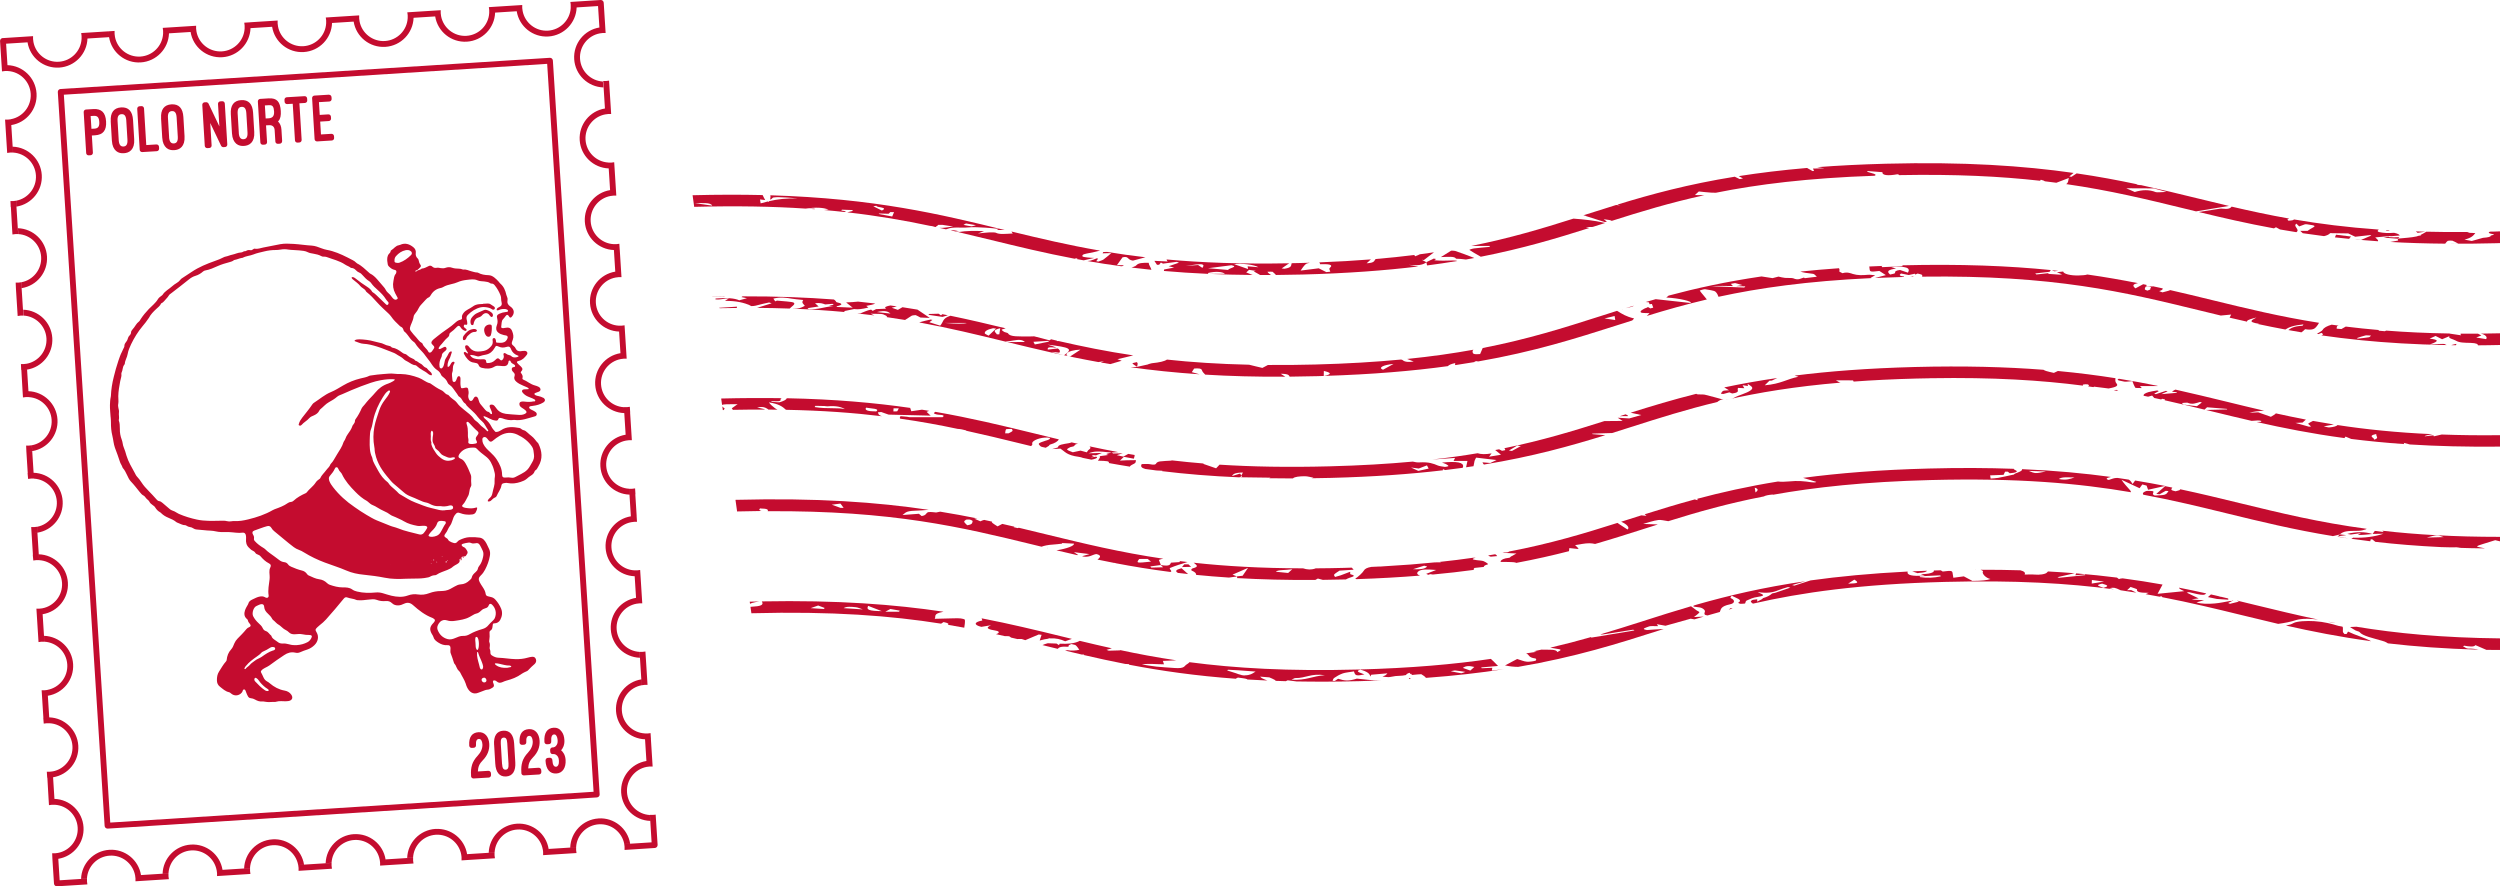 <?xml version="1.0" encoding="UTF-8"?>
<svg id="Layer_2" data-name="Layer 2" xmlns="http://www.w3.org/2000/svg" viewBox="0 0 602.85 213.76">
  <defs>
    <style>
      .cls-1 {
        fill: #c40c2f;
        stroke-width: 0px;
      }
    </style>
  </defs>
  <g id="Layer_1-2" data-name="Layer 1">
    <g>
      <path class="cls-1" d="m94.14,136.09s.01,0,.02-.01c.01-.01.03-.02.04-.04-.02.02-.04.03-.05.05Zm5.47-.97s-.02.02-.03.03c.02.01.03.02.05.02,0-.02,0-.03-.01-.05Zm4.39,0s.05.03.08.04c0-.02.01-.05.02-.07-.03.01-.07.03-.1.04Zm1.27.4s.01.03.02.04c0,.01.02.03.03.06.02.03.03.05.04.08h0s.04.02.06.03c0-.03,0-.05,0-.08,0-.07,0-.13-.01-.2-.05.02-.09.05-.13.08Zm1.21-1.21c.07,0,.14,0,.21.02.02-.04.05-.06.08-.09-.1,0-.2.02-.29.08Zm3.2.79c-.14.07-.29.13-.43.17.08.03.16,0,.24-.06.08-.07.15-.09.22-.06-.01-.01-.02-.03-.03-.05Zm-15.53,1s.01,0,.02-.01c.01-.01.03-.02.04-.04-.02.02-.04.03-.05.05Zm15.53-1c-.14.07-.29.13-.43.17.08.03.16,0,.24-.06.08-.07.15-.09.22-.06-.01-.01-.02-.03-.03-.05Z"/>
      <path class="cls-1" d="m130.99,95.92c-.36-.21-.76-.32-1.16-.41-.22-.05-.45-.08-.65-.19-.14-.07-.3-.16-.31-.32,0-.16.18-.22.3-.27.27-.11.55-.18.81-.3.41-.18.48-.6.18-.94-.11-.12-.24-.19-.38-.26-.27-.13-.55-.22-.84-.3-1.02-.27-1.81-1.01-2.77-1.4-.1-.04-.23-.15-.19-.29.18-.52-.05-.92-.35-1.31-.1-.14-.06-.21.03-.32.42-.46.42-.76-.03-1.21-.23-.22-.48-.42-.7-.65-.41-.42-.38-.6.19-.73.85-.19,1.39-.78,1.88-1.42.37-.47.12-.94-.45-.99-.36-.03-.7.06-1.05.09-.52.04-.9-.14-1.13-.63-.12-.25-.28-.47-.51-.65-.5-.39-.55-.58-.33-1.17.05-.13.09-.25.14-.38.25-.68.08-1.36-.15-1.96-.31-.86-.85-1.04-1.77-.84-.23.05-.47.1-.7.02-.12-.05-.22-.11-.19-.27.04-.35.07-.7.11-1.04.04-.3.12-.59.34-.81.22-.23.41-.48.6-.74.29-.41.56-.39.82.04.02.04.04.07.06.11.17.24.36.28.56.07.82-.86.69-1.88-.29-2.54-.56-.38-.82-.85-.68-1.5.06-.25.03-.48-.07-.72-.08-.19-.16-.38-.21-.58-.23-1.04-.6-2-1.45-2.72-.15-.13-.27-.31-.4-.47-.32-.36-.66-.7-1.05-1-.41-.32-.85-.54-1.4-.56-.89-.03-1.76-.16-2.56-.61-.05-.03-.12-.04-.18-.04-.47,0-.91-.17-1.36-.28-.65-.15-1.24-.52-1.95-.42-.08.01-.16-.02-.24-.05-.28-.13-.57-.15-.87-.17-.55-.02-1.1-.04-1.64-.23-.5-.18-1.04-.17-1.55.02-.38.14-.76.15-1.15.08-.33-.06-.67-.15-1.01-.08-.4.07-.75,0-1.05-.29-.23-.21-.51-.29-.8-.16-.57.25-1.09.62-1.75.64-.35.36-.91.29-1.25.65-.06.07-.2.14-.27.02-.07-.12.07-.19.16-.21.44-.09.66-.47.97-.73.18-.16.27-.4.11-.61-.26-.34-.39-.72-.46-1.13-.03-.16-.1-.33-.23-.43-.41-.37-.53-.83-.46-1.37.07-.53-.17-1-.56-1.32-.94-.77-1.99-1.16-3.2-.6-.1.05-.21.09-.32.1-.36.05-.65.23-.93.47-.3.26-.58.55-.93.76-.06.04-.11.08-.12.17-.01.27-.18.46-.36.63-.24.24-.37.54-.43.87-.09.58-.02,1.15.09,1.72.04.2.13.36.28.5.4.39.83.73,1.41.83.35.06.46.31.36.65-.03.11-.06.23-.13.31-.43.49-.43,1.13-.55,1.7-.21,1.03-.07,2.05.44,3,.17.33.34.66.53.98.12.2.07.31-.11.43-.23.15-.46.16-.69.01-.18-.11-.34-.25-.45-.42-.31-.47-.69-.87-1.11-1.23-.39-.32-.51-.82-.83-1.18-.58-.66-1.13-1.34-1.71-1.99-.49-.55-1.01-1.05-1.69-1.38-.1-.04-.17-.14-.26-.21-.91-.79-1.75-1.68-2.86-2.22-.1-.05-.19-.13-.26-.21-.23-.26-.52-.43-.82-.59-.42-.22-.84-.44-1.26-.65-1.6-.81-3.23-1.52-5-1.84-.43-.08-.84-.21-1.24-.36-.77-.29-1.54-.61-2.37-.66-1.46-.08-2.91-.32-4.37-.41-1.07-.06-2.14-.13-3.2.06-1.38.25-2.74.56-4.12.81-.68.12-1.34.43-2.06.28-.15-.03-.29.08-.42.16-.16.11-.34.24-.54.21-.42-.06-.82-.08-1.18.2-.05.04-.14.03-.21.03-.17,0-.33.05-.47.14-.14.1-.31.17-.49.17-.74.03-1.41.39-2.13.54-.53.1-1.04.36-1.59.46-.15.02-.3.08-.44.15-.68.37-1.41.64-2.14.9-1.94.69-3.85,1.46-5.57,2.62-.67.45-1.33.9-2.01,1.32-.29.18-.58.36-.79.64-.22.29-.49.52-.81.71-.41.25-.8.51-1.15.83-.75.69-1.7,1.13-2.27,2.02-.08.13-.24.23-.37.32-.3.21-.58.44-.77.75-.56.96-1.46,1.61-2.2,2.39-.71.75-1.37,1.53-1.94,2.4-.15.23-.26.49-.49.66-.28.21-.51.48-.7.78-.26.39-.52.79-.85,1.14-.18.19-.3.42-.31.69-.01.29-.16.53-.37.73-.18.18-.32.38-.37.63-.07.32-.21.6-.41.86-.25.32-.49.64-.45,1.08,0,.09-.05.2-.09.29-.2.34-.32.71-.5,1.06-.37.68-.59,1.41-.85,2.13-.45,1.29-.79,2.6-1.12,3.91-.38,1.5-.63,3.03-.69,4.59,0,.07-.02.14-.03.21-.15.65-.18,1.32-.2,1.98-.02.97.1,1.95.16,2.93h.01c.03.43.08.86.07,1.3-.01,1.07.08,2.14.34,3.18.24.97.29,1.97.63,2.92.41,1.13.87,2.25,1.21,3.4.14.46.48.85.61,1.33.02.06.06.11.1.16.44.49.71,1.08.99,1.66.26.54.49,1.1.91,1.54.78.8,1.44,1.69,2.14,2.55.28.35.56.69.97.89.13.07.23.17.32.29.2.29.44.54.71.76.13.1.25.22.32.37.18.36.46.62.8.84.25.16.49.35.64.61.29.47.65.85,1.13,1.11.12.06.22.16.31.25.48.48,1.06.82,1.68,1.08.69.29,1.37.57,1.95,1.06.11.09.25.15.39.19.58.2,1.11.58,1.77.56.1,0,.22.07.31.13.24.17.51.27.8.31.31.04.6.15.85.33.24.17.51.25.81.27,1.13.07,2.25.25,3.38.28.82.02,1.6.32,2.42.33.66.01,1.32-.01,1.97.01,1.11.04,2.2.3,3.32.14.4-.06.69.22.76.66.04.26.07.54.04.8-.08.87.08,1.63.77,2.23.25.22.45.48.76.61.3.13.55.31.73.59.12.2.33.3.55.38.26.09.51.22.69.44.58.68,1.21,1.28,2.02,1.69.48.24.56.53.32,1.02-.18.37-.23.74-.21,1.14.03.57.11,1.13.04,1.7-.15,1.28-.43,2.53-.23,3.84.09.55-.35.78-.85.48-.38-.23-.77-.25-1.19-.19-.69.1-1.27.45-1.89.73-.47.22-.84.48-.97,1.01-.05.19-.19.37-.29.55-.18.32-.37.64-.49,1-.26.8-.26,1.54.45,2.14.1.08.2.17.22.3.06.38.29.64.52.92.27.32.19.6-.2.75-.27.1-.49.25-.67.47-.66.82-1.41,1.56-2.15,2.31-.32.33-.57.7-.75,1.12-.22.51-.39,1.05-.78,1.46-.68.73-.98,1.59-1.08,2.56-.01.14-.08.26-.17.35-.67.74-1.13,1.62-1.67,2.44-.42.65-.51,1.35-.51,2.09,0,.64.22,1.16.74,1.56.67.52,1.29,1.13,2.17,1.32.22.05.39.22.57.36.68.55,1.56.54,2.25,0,.23-.18.41-.4.48-.69.04-.16.13-.32.32-.33.21-.01.31.14.38.31.06.14.11.28.16.43.1.31.24.59.39.87.15.3.38.48.72.5.37.03.7.15,1.02.33.56.33,1.16.53,1.82.46.17-.02.35.02.52.05.84.19,1.68.02,2.52.06.09,0,.18-.03.27-.06.39-.12.79-.14,1.19-.13.58.02,1.17.07,1.76-.03.87-.15,1.15-.82.65-1.54-.39-.57-.96-.86-1.62-.98-1.37-.24-2.53-.87-3.58-1.77-.18-.16-.39-.31-.61-.42-.4-.21-.67-.53-.86-.93-.2-.41-.37-.83-.59-1.22-.1-.19-.08-.32.04-.47.24-.3.55-.49.88-.66.36-.19.73-.34,1.05-.58,1.16-.89,2.38-1.69,3.59-2.51.83-.56,1.67-.8,2.64-.59.41.09.82.09,1.21-.1.57-.27,1.17-.46,1.76-.66.64-.22,1.19-.58,1.67-1.04.9-.86,1.12-2.1.54-3.07-.37-.62-.35-.74.16-1.24.19-.18.38-.35.58-.51.55-.43,1.07-.88,1.53-1.39,1.45-1.64,2.89-3.29,4.26-5,.27-.34.54-.43.9-.28.7.27,1.48.26,2.17.59.08.04.18.04.27.05.87.09,1.72-.03,2.58-.13.69-.07,1.39-.2,2.05.06.72.28,1.43.35,2.18.28.57-.05,1.08.1,1.5.52.41.4.91.54,1.47.53.51,0,.97-.18,1.42-.4.82-.39,1.49-.27,2.19.35,1.39,1.24,2.86,2.39,4.64,3.06.07.03.13.06.19.1.51.29.55.54.19.98-.06.08-.13.16-.21.23-.8.86-.88,1.52-.31,2.54.15.26.34.5.42.79.17.7.77,1.06,1.29,1.39.61.38,1.32.61,2.09.55.5-.04.71.21.72.71,0,.17-.02.35-.02.52,0,.25-.03.5.07.73.3.71.5,1.46.75,2.19.04.11.06.22.14.31.25.26.39.58.52.9.14.35.34.66.62.91.1.09.2.19.25.31.43.91,1.02,1.74,1.34,2.7.1.3.18.6.32.87.53,1.1,1.45,1.87,2.78,1.3.31-.13.63-.24.95-.36.4-.15.79-.34,1.21-.36.46-.02.81-.25,1.18-.47.36-.22.44-.46.3-.86-.05-.14-.11-.27-.15-.4-.11-.4.07-.58.47-.48.16.04.29.12.4.22.43.4.89.4,1.4.17.31-.14.62-.27.95-.36,1.32-.35,2.59-.82,3.7-1.65.23-.17.5-.27.76-.42.25-.14.56-.19.76-.41.51-.55,1.04-1.08,1.62-1.56.08-.07.14-.16.19-.25.21-.36.18-.74-.02-1.09-.19-.33-.51-.39-.86-.36s-.67.1-1,.2c-.96.28-1.94.38-2.93.36-1.39-.03-2.76-.3-4.15-.34-.57-.02-1.1-.24-1.58-.56-.23-.16-.36-.35-.35-.64.02-.3-.02-.59-.14-.88-.06-.12-.06-.26-.04-.4.07-.44.11-.87-.08-1.3-.05-.11-.04-.25-.02-.37.1-.62.13-1.25.07-1.88-.03-.23.05-.42.26-.55.24-.15.37-.39.42-.66.04-.23.08-.47.1-.7.02-.24.11-.35.38-.35.62,0,1.14-.32,1.41-.82.46-.84.61-1.77.23-2.71-.33-.81-.8-1.53-1.38-2.18-.3-.34-.67-.57-1.13-.65-.25-.04-.48-.11-.72-.18-.29-.08-.46-.26-.5-.56-.08-.63-.4-1.16-.74-1.68-.26-.39-.52-.77-.72-1.18-.32-.65-.26-1.09.27-1.58.44-.41.77-.88,1.04-1.4.55-1.05.96-2.14,1.16-3.31.1-.57.08-1.11-.16-1.63-.21-.46-.42-.92-.65-1.36-.35-.66-.82-1.3-1.61-1.42-.82-.12-1.66-.16-2.49-.12-.84.04-1.63.32-2.39.68-.22.1-.4.25-.55.44-.12.16-.28.27-.48.31-.37.08-1.53-.39-1.69-.74-.13-.28-.34-.43-.58-.56-.43-.24-.49-.51-.18-.9.3-.35.5-.75.69-1.16.1-.23.22-.45.36-.64.35-.46.57-.97.73-1.52.13-.45.29-.88.57-1.26.45-.59.68-.69,1.37-.42.71.27,1.43.36,2.18.34,1.1-.02,1.4-.21,1.72-1.12.03-.09.05-.18.07-.27.07-.34.03-.4-.31-.3-.61.19-1.24.2-1.87.13-.39-.04-.78-.08-1.14-.24-.31-.14-.38-.35-.14-.58.59-.56.83-1.32,1.23-1.98.22-.36.32-.76.37-1.17.06-.43.13-.85.37-1.23.1-.16.13-.35.11-.54-.07-.55-.06-1.11-.03-1.66.02-.24-.03-.47-.12-.7-.36-.92-.74-1.83-1.24-2.69-.29-.5-.63-.94-1.22-1.16-.53-.2-.61-.55-.31-1.04.06-.1.12-.19.19-.28.91-1.12,2.15-1.41,3.51-1.33.22.01.42.12.57.29.61.67,1.34,1.22,2.06,1.77.53.4.98.87,1.3,1.47.3.57.56,1.15.72,1.77.15.56.34,1.12.25,1.7-.05.34-.09.67-.07,1.01.04.47-.02.92-.14,1.38-.13.52-.28,1.03-.38,1.56-.09.49-.27.9-.67,1.21-.2.15-.35.35-.44.58-.06.16,0,.23.16.24.27.01.5-.09.69-.29.26-.28.55-.53.91-.68.16-.06.29-.18.35-.33.35-.87,1.02-1.6,1.17-2.57.04-.3.23-.47.53-.53.32-.07.64-.12.95-.05,1.08.22,2.11.08,3.16-.27.55-.18,1.06-.39,1.49-.77.29-.26.59-.52.93-.72.42-.25.77-.55.93-1.03.03-.08.08-.19.15-.23.41-.21.54-.63.76-.98,1.12-1.85.9-3.7-.01-5.55-.02-.04-.05-.07-.08-.1-.28-.25-.5-.55-.72-.84-.49-.67-1.22-1.08-1.79-1.65-.3-.29-.61-.54-1.04-.63-.19-.04-.35-.16-.51-.29-.12-.09-.25-.19-.41-.21-1.54-.29-3.07-.42-4.46.55-.32.22-.67.36-1.06.4-.12.01-.25.03-.34-.08-.34-.37-.67-.75-.9-1.21-.34-.69-.82-1.27-1.41-1.77-.15-.13-.32-.26-.42-.45-.04-.08-.11-.17-.04-.26.07-.07.16,0,.23.01.4.11.75.32,1.12.51.5.26,1.01.46,1.58.51.3.03.5-.04.6-.34.08-.26.28-.33.54-.29.13.02.27.04.39.08.94.36,1.9.56,2.9.39,1.76.27,3.36-.43,5-.86.23-.06.4-.2.44-.46.03-.26-.1-.44-.28-.58-.25-.19-.52-.33-.8-.46-.21-.1-.41-.19-.58-.34-.11-.09-.19-.2-.16-.35.03-.15.15-.22.29-.25.2-.04.41-.06.61-.09.88-.1,1.72-.34,2.48-.8.58-.36.55-.85-.04-1.19Zm-11.64,64.11c.04-.1.13-.09.21-.08.3,0,.59.06.88.12.8.16,1.58.45,2.42.42.05,0,.1,0,.15.03.12.04.27.08.27.22,0,.14-.16.13-.27.15-.27.06-.54.11-.74.15-.99.04-1.86-.07-2.63-.62-.07-.05-.14-.11-.21-.18-.06-.06-.12-.12-.09-.21Zm3.89-75.77c.33.73.85,1.2,1.58,1.46.09.03.21.05.22.15,0,.12-.12.15-.21.19-.19.09-.4.11-.59.13-.35.02-.68-.05-.94-.31-.11-.11-.25-.19-.4-.22-.35-.06-.67-.2-.95-.42-.14-.1-.29-.16-.45-.04-.16.12-.1.28-.06.43.12.41.04.77-.24,1.09-.18.22-.4.25-.58.05-.5-.54-.72-.44-1.26.1-.49.49-1.11.68-1.8.68-.21,0-.32-.12-.32-.29,0-.56-.35-.66-.84-.63-.67.05-1.34.02-1.99-.17-.35-.1-.66-.29-.89-.58-.05-.07-.15-.15-.11-.24.04-.1.17-.04.25-.04.41.04.82.1,1.2.26.26.11.52.13.78.03.5-.19,1.03-.28,1.56-.38.95-.19,1.59-.77,2.06-1.58.06-.1.12-.22.19-.32.11-.18.26-.24.47-.16.14.06.29.09.43.16.54.24,1.08.25,1.65.08.73-.23.96-.14,1.27.55Zm-28.11-21.34c-.03-.48.09-.86.37-1.17.63-.71,1.38-1.23,2.32-1.42.35-.07.7-.06,1.03.1.48.23.63.71.26,1.08-.8.79-1.7,1.45-2.78,1.83-.26.09-.53.06-.79.02-.29-.04-.45-.19-.41-.44Zm-31.12,102.85c.18.15.39.27.58.4.11.07.23.18.2.32-.04.16-.21.13-.32.15-.22,0-.4-.07-.57-.18-.89-.59-1.62-1.35-2.35-2.12-.16-.16-.26-.37-.2-.62.07-.28.23-.35.48-.2.24.14.43.35.58.58.44.65.99,1.18,1.59,1.67Zm1.85-8.92c-1.03.32-1.89.93-2.76,1.54-.51.36-1.14.52-1.62.92-.41.34-.9.59-1.22,1.01-.29.38-.77.56-1.03.96-.05.07-.16.11-.25.04-.07-.07-.04-.15-.01-.23.07-.2.21-.35.34-.51.73-.92,1.68-1.6,2.63-2.27.38-.27.76-.53,1.06-.89.11-.13.26-.24.42-.3.61-.26,1.18-.57,1.74-.94.14-.1.31-.16.54-.17.21.03.55-.02.64.29.1.34-.22.48-.46.56Zm9.18-2.91c-.22.39-.51.73-.92.93-.76.39-1.56.63-2.61.7-.48.03-1.15,0-1.8-.2-.52-.15-1.05-.23-1.58-.19-.44.02-.83-.1-1.17-.38-.26-.21-.54-.38-.81-.57-.31-.22-.58-.46-.69-.84-.01-.04-.02-.09-.05-.11-.45-.33-.7-.9-1.26-1.09-.39-.12-.65-.37-.81-.74-.21-.49-.61-.82-.99-1.18-.53-.49-.98-1.03-1.31-1.69-.34-.7.06-2.19.87-2.48.28-.1.53-.28.82-.36.57-.16.93,0,.97.59.05.74.45,1.23.95,1.69.39.35.74.74.99,1.22.04.07.08.15.14.2.52.37.88.93,1.45,1.23.19.1.35.25.51.39.37.35.76.67,1.21.89.26.13.49.3.7.51.39.4.88.51,1.41.49.61-.02,1.23-.14,1.85,0,.54.12,1.09.18,1.66.17.62-.01.78.28.47.82Zm39.8,2.5c-.08-.16-.12-.33-.13-.5-.02-.3-.04-.6-.05-.89-.02-.37-.1-.74-.04-1.11.02-.14.03-.33.23-.35.18-.02.31.1.38.26.06.13.11.27.14.4.13.6.14,1.2.06,1.81-.02.12-.05.24-.09.36-.04.13-.09.29-.24.3-.15.01-.2-.15-.26-.27Zm.94,4.72s-.05-.07-.06-.11c-.21-1.01-.6-1.99-.69-3.06,0-.19.01-.4.02-.62,0-.07.03-.15.12-.15.08,0,.1.06.12.12.23.89.7,1.69.99,2.55.08.25.18.5.21.77.02.13.02.27-.03.4-.05.15-.09.34-.28.37-.2.02-.32-.11-.41-.27Zm1.02,3.41c-.32.02-.64-.27-.67-.6-.02-.31.22-.53.61-.56.26-.02.53.28.56.61.03.3-.18.52-.5.54Zm-.73-17.35c.27-.29.61-.45.99-.55.4-.1.66-.31.8-.72.12-.39.47-.45.77-.17.89.83,1.17,2.1.7,3.23-.14.34-.42.59-.68.84-.28.27-.58.53-.82.84-.39.51-.91.84-1.52,1-1.06.3-2.09.69-3.05,1.24-.48.28-1,.44-1.56.41-.72-.03-1.34.27-1.98.54-.58.25-1.18.4-1.8.23-1.17-.32-1.96-1.11-2.38-2.2-.26-.66.04-1.35.52-1.88.46-.51,1.1-.64,1.7-.44.68.23,1.33.22,2.01.11,1.18-.18,2.37-.33,3.44-.91.29-.15.57-.33.86-.49.22-.12.43-.27.66-.31.55-.1.96-.39,1.33-.79Zm-8.22-12.2c.03.1.09.16.18.22-.05.02-.11.03-.16.04l-.02-.26Zm1.31,1.66c.32-.27.71-.44,1.08-.66.57-.35.7-.58.56-1.12.08-.08.16-.16.24-.24.03.16.05.33.08.51.16-.08.21-.18.19-.32-.02-.15-.02-.3-.03-.45.06-.07.12-.13.18-.2.1,0,.14.06.15.17,0,.07-.04.2.07.2.12,0,.11-.13.07-.22-.1-.2.07-.19.16-.18.43.07.52-.3.69-.53.19-.24.21-.53.04-.81-.24-.4-.46-.83-.97-.97-.06-.02-.1-.07-.15-.11-.31-.27-.28-.5.11-.62.45-.14.92-.23,1.39-.29.2-.02.39.01.57.1.31.15.63.15.97.08.64-.14.89-.04,1.22.54.23.4.42.82.62,1.24.24.51.19,1.05.07,1.58-.17.76-.42,1.49-.92,2.1-.16.19-.28.41-.32.66-.06.34-.28.59-.53.81-.43.38-.84.75-.96,1.36-.05.26-.31.43-.5.62-.6.6-1.31.95-2.16.99-.53.03-.99.25-1.44.51-.71.39-1.39.85-2.21,1-.37.06-.74.09-1.11.1-.97,0-1.9.17-2.81.51-.89.34-1.79.46-2.75.31-.79-.13-1.63-.04-2.38.24-1.33.49-2.65.37-3.98.07-.71-.16-1.4-.41-2.1-.61-.57-.17-1.14-.23-1.74-.17-1.49.14-2.98.13-4.45-.23-.42-.1-.81-.24-1.16-.49-.7-.51-1.51-.52-2.31-.51-1.09,0-2.11-.28-3.13-.63-.26-.09-.48-.24-.67-.43-.52-.51-1.15-.81-1.86-.9-.92-.12-1.71-.56-2.54-.92-.21-.08-.35-.26-.47-.43-.3-.4-.69-.65-1.17-.76-.9-.21-1.74-.55-2.59-.92-.3-.13-.56-.29-.75-.56-.23-.33-.54-.5-.93-.54-.46-.05-.87-.24-1.23-.53-.75-.6-1.54-1.13-2.31-1.7-.35-.26-.69-.53-.99-.84-.14-.14-.29-.25-.46-.35-.77-.46-1.5-.98-2.1-1.66-.17-.18-.24-.38-.2-.61.06-.35-.04-.65-.22-.94-.27-.43-.2-.81.28-.98,1.04-.35,2.06-.79,3.12-1.07.45-.12.8.02,1.04.45.17.31.41.57.69.79,1.57,1.26,3.08,2.61,4.69,3.82.37.27.76.49,1.19.64.47.16.9.4,1.32.66,1.57.97,3.23,1.76,4.96,2.41,1.72.66,3.49,1.18,5.18,1.92,1.35.59,2.76.88,4.21,1.02,1.69.18,3.37.38,5.04.72,1.7.35,3.44.34,5.17.25,1.21-.07,2.41,0,3.61-.08.53-.04,1.06-.1,1.59-.22.18-.04.38-.07.53-.16.41-.26.84-.38,1.31-.39.11,0,.22-.05.31-.11.79-.55,1.72-.78,2.59-1.15.47-.2.92-.4,1.31-.74Zm-13.21-9.29c-.61-.26-1.28-.36-1.9-.62-1.05-.44-2.12-.84-3.18-1.28-.88-.36-1.68-.87-2.5-1.34-1-.57-1.94-1.23-2.88-1.88-1.97-1.34-3.73-2.91-5.19-4.81-.33-.43-.65-.88-.85-1.39-.07-.18-.13-.37-.14-.59-.04-.28.07-.55.27-.77.45-.52.88-1.06,1.16-1.7.07-.17.19-.37.43-.34.23.02.34.19.41.38.13.33.33.62.58.86.13.12.22.27.3.43.78,1.66,1.98,3,3.25,4.28.84.86,1.74,1.63,2.81,2.21.08.04.14.11.21.17.36.31.71.65,1.18.82.37.13.71.34,1.04.54.58.36,1.17.68,1.8.96.45.2.89.43,1.28.74.4.32.9.43,1.35.65.67.33,1.38.6,2.02.99,1,.6,2.1.89,3.22,1.1.44.09.88,0,1.32-.01.26,0,.52-.03.76.05.32.11.42.32.25.59-.24.39-.47.8-.79,1.14-.28.31-.66.4-1.05.3-1.72-.47-3.49-.78-5.15-1.48Zm3.67,7.77s-.03-.01-.05-.02c.02,0,.03-.02.03-.03,0,.02,0,.03.01.05Zm-5.43.87s-.03.02-.04.04c0,0-.01.01-.02.01.02-.02.04-.03.05-.05Zm9.97-.21c-.07.06-.16.05-.23.03-.04-.02-.06-.04-.07-.07.1.02.2.03.3.04Zm-.17-.72s.07-.02.1-.04c-.01.02-.02.05-.02.07-.03,0-.06-.02-.08-.04Zm.45-.17h0c.06-.03.12-.05.18-.06.06.09.1.18.05.28-.01.03-.17.05-.2.01-.07-.08-.06-.15-.03-.23Zm.86.67s-.02-.04-.03-.06c0-.02-.01-.03-.02-.04.04-.03.09-.06.13-.08,0,.07.01.13.01.2,0,.03,0,.05,0,.08-.02,0-.04-.02-.06-.02h0s-.02-.06-.04-.08Zm1.16-1.31c.09-.06.19-.08.29-.08-.03.03-.05.06-.08.09-.07-.01-.14-.01-.21-.02Zm1.17,1.02c.02.06.05.11.07.16.03.11,0,.15-.07.16-.06,0-.12.01-.17,0,.02-.1.05-.21.05-.32.03,0,.07,0,.11-.01Zm-.12-9.25c0,.06-.01.13-.05.18-.52.68-.81,1.5-1.28,2.21-.46.71-1.17.92-1.95,1-.24.02-.47,0-.7-.1-.19-.08-.24-.2-.13-.39.2-.32.42-.61.69-.87.58-.56,1.11-1.16,1.35-1.96.1-.31.35-.47.67-.51.4-.05.78.02,1.16.08.19.03.23.18.23.35Zm1.38-3.2c-.19.06-.38.08-.58.09-.23,0-.45.03-.77.05-1.14.26-2.29-.22-3.46-.47-1.37-.3-2.65-.88-3.96-1.37-1.31-.49-2.44-1.27-3.64-1.95-.15-.08-.3-.19-.41-.32-.52-.57-1.13-1.05-1.7-1.57-.27-.24-.51-.51-.7-.82-.04-.07-.09-.14-.15-.18-1-.75-1.73-1.72-2.33-2.81-.28-.52-.56-1.03-.85-1.54-.25-.45-.46-.92-.54-1.44,0-.07-.02-.15-.05-.21-.65-1.29-.62-2.67-.6-4.05,0-.6.05-1.19.08-1.79.02-.36.11-.7.25-1.04.28-.71.37-1.47.53-2.22.43-1.95,1.24-3.73,2.3-5.42.35-.56.68-1.12,1.24-1.51.13-.09.26-.21.41-.1.16.11.09.28.03.42-.3.7-.78,1.29-1.23,1.88-.59.76-1.04,1.62-1.33,2.5-.42,1.31-.91,2.6-1.16,3.97-.3,1.62-.3,3.2-.01,4.8.02.13.05.26.06.4.02.7.15,1.36.36,2.05.35,1.15.87,2.2,1.53,3.17.62.92,1.34,1.75,2.05,2.59.42.5.93.89,1.41,1.3.56.49,1.15.96,1.71,1.46.47.42,1,.72,1.57.95.73.3,1.45.58,2.16.92.56.27,1.12.49,1.74.6.43.08.8.33,1.19.5.56.25,1.13.39,1.74.34.14-.01.29-.02.43,0,.72.13,1.43.09,2.13-.13.16-.05.32-.05.49-.03.27.03.4.21.43.45.03.26-.11.43-.35.51Zm.52-12.1c-.36.23-.76.31-1.17.34-.71.06-1.31-.18-1.86-.6-.46-.35-.92-.74-1.23-1.21-.41-.63-.87-1.25-1.09-1.99-.04-.14-.07-.28-.05-.43.02-.09.04-.2,0-.27-.28-.6-.04-1.24-.14-1.85-.04-.24,0-.49.1-.72.09-.22.2-.2.33-.04.18.23.17.5.14.77-.06.46-.16.91-.14,1.38,0,.3.07.57.22.82.18.29.35.58.41.93.04.22.22.37.39.5.35.25.64.55.89.9.19.26.43.44.72.56.26.1.51.21.77.33.43.21.88.29,1.34.13.06-.02.14-.03.21-.03.16,0,.38-.05.44.13.05.17-.13.29-.27.38Zm5.85-6c-.12.19-.26.37-.39.56-.18.27-.19.56-.03.84.04.08.09.16.12.25.12.34.05.48-.3.55-.42.09-.85.16-1.29.08-.4-.07-.5-.23-.43-.62.04-.22.04-.42-.02-.64-.14-.47-.08-.96-.09-1.44,0-.67-.04-1.33-.27-1.98-.07-.2-.18-.5.06-.62.23-.11.41.13.58.3.63.65,1.22,1.33,1.91,1.92.31.26.35.46.15.8Zm3.57,1.52c.56-.46,1.13-.9,1.76-1.25,1.33-.75,2.73-.89,4.12-.25,1.45.68,2.73,1.61,3.62,2.99.34.53.33,1.15.42,1.75.12.72-.05,1.37-.43,1.97-.37.58-.64,1.23-1.12,1.73-.42.44-.93.77-1.48,1.05-.48.25-.95.48-1.42.74-.34.19-.69.25-1.07.17-.42-.09-.83-.07-1.26-.03-.64.07-.9-.12-.9-.7,0-1.36-.57-2.51-1.27-3.62-.44-.68-.99-1.25-1.58-1.8-.65-.59-1.3-1.19-1.69-2.01-.15-.32-.23-.66-.22-1.02,0-.24.06-.46.31-.56.24-.1.46-.05.66.11.21.17.35.4.52.61.35.43.62.46,1.05.11Zm-1.86-3.76c.19.38.44.72.66,1.08.07.11.17.27.06.36-.11.09-.27-.01-.35-.12-.49-.62-1.24-.94-1.73-1.57-.22-.29-.52-.52-.82-.75-.17-.13-.36-.26-.47-.43-.63-.96-1.58-1.6-2.44-2.3-.63-.51-1.23-1-1.69-1.66-.29-.41-.72-.68-1.11-.98-.32-.25-.63-.5-.88-.81-.04-.05-.08-.11-.13-.12-.5-.09-.79-.47-1.13-.78-.16-.15-.34-.27-.54-.36-.89-.41-1.69-.97-2.49-1.53-.08-.05-.15-.12-.24-.14-1.01-.23-1.76-.99-2.72-1.33-1.38-.5-2.79-.87-4.27-.89-.58,0-1.15,0-1.72-.08-.79-.1-1.58.03-2.37.07-1.09.06-2.17.22-3.25.37-.1.02-.21.03-.3.08-.67.35-1.41.45-2.13.63-1.48.36-2.88.93-4.19,1.7-.96.56-1.91,1.17-2.92,1.58-1.52.63-2.72,1.7-4.06,2.56-.16.1-.31.23-.42.4-.75,1.13-1.63,2.15-2.45,3.22-.35.45-.65.92-.8,1.48-.03.13-.12.27.03.36.15.1.31.12.46.02.06-.03.11-.06.15-.11.54-.64,1.32-1.01,1.87-1.65.28-.32.69-.48,1.08-.64.57-.25,1.06-.59,1.34-1.17.06-.12.14-.24.24-.32.7-.55,1.26-1.26,2.05-1.7.7-.39,1.4-.79,2.01-1.33.34-.3.8-.42,1.21-.6,1.5-.66,2.99-1.33,4.52-1.9,1.57-.58,3.14-1.19,4.8-1.48,1.03-.18,2.06-.3,3.1-.23.09,0,.21-.04.24.08.02.1-.07.17-.14.23-.07.06-.14.12-.23.16-.39.21-.77.44-1.19.57-1.27.41-2.29,1.16-3.12,2.18-.65.79-1.41,1.47-2.06,2.26-.32.4-.63.81-.99,1.18-.08.09-.16.2-.21.31-.41.94-.9,1.85-1.51,2.68-.08.11-.13.24-.13.37,0,.34-.15.61-.36.86-.11.12-.22.26-.26.41-.23.74-.69,1.36-1.13,1.98-.22.31-.41.64-.53,1.01-.06.2-.17.37-.28.55-.07.11-.16.23-.2.35-.32,1.08-.98,1.98-1.55,2.92-.27.44-.53.89-.79,1.33-.19.32-.39.63-.66.89-.05.06-.12.12-.15.19-.18.59-.68.94-1.02,1.41-.48.67-1.13,1.2-1.46,1.97-.04.1-.13.13-.21.18-.34.23-.66.51-.88.85-.6.94-1.56,1.54-2.21,2.43-.05.06-.13.1-.2.13-1.06.47-2.07,1.03-2.92,1.82-.18.17-.38.27-.63.28-.28.02-.55.13-.77.29-.95.68-2.04,1.07-3.12,1.46-.16.06-.32.13-.48.22-1.85,1.07-3.86,1.74-5.92,2.24-1.1.27-2.23.48-3.39.4-.22-.01-.45.03-.68.06-.37.06-.74.06-1.1-.04-.5-.14-1.02-.09-1.54-.09-1.89.03-3.8.12-5.66-.28-1.49-.32-2.95-.76-4.35-1.37-.19-.08-.36-.19-.54-.3-.33-.2-.65-.4-1.02-.5-.26-.07-.49-.23-.69-.4-.57-.48-1.14-.95-1.69-1.44-.25-.22-.52-.41-.86-.45-.23-.03-.39-.17-.55-.35-.65-.73-1.31-1.45-2-2.15-.6-.61-1.17-1.23-1.64-1.96-.33-.51-.69-1-1.12-1.45-.23-.24-.37-.57-.53-.87-.74-1.37-1.56-2.69-2.01-4.2-.2-.67-.37-1.34-.66-1.99-.25-.56-.23-1.21-.46-1.79-.34-.88-.5-1.8-.47-2.64-.03-.74,0-1.38-.24-1.98-.02-.05-.03-.11-.02-.15.17-.62-.05-1.25.04-1.88.05-.35-.05-.69-.13-1.04-.07-.32-.11-.65-.04-.98.06-.33.06-.66.04-.99-.1-1.21.06-2.4.28-3.59.11-.62.19-1.24.38-1.84.07-.24.1-.48.06-.73-.03-.19,0-.36.09-.53.12-.22.16-.47.2-.71.06-.4.17-.78.43-1.1.05-.05.1-.12.1-.19.05-.84.56-1.53.69-2.36.14-.82.47-1.6.83-2.35.74-1.54,1.64-3,2.73-4.31.52-.63,1.04-1.25,1.48-1.94.02-.02.04-.05.06-.07.43-.86,1.1-1.53,1.78-2.17.44-.42.95-.76,1.19-1.35.57-.24.88-.76,1.28-1.18.21-.23.42-.45.57-.73.14-.26.42-.41.66-.6,1.4-1.09,2.81-2.15,4.18-3.27.5-.41,1.02-.71,1.63-.89.66-.2,1.26-.56,1.78-1.02.17-.15.37-.24.58-.27,1.04-.18,2-.62,2.96-1.05.94-.42,1.93-.7,2.93-.97.34-.09.67-.2.95-.43.03-.03.07-.06.1-.06.62-.1,1.18-.38,1.79-.5.09-.02.2,0,.27-.04.8-.45,1.73-.46,2.57-.8.83-.34,1.73-.51,2.61-.73.88-.22,1.78-.34,2.69-.34.43,0,.86-.04,1.29-.11.6-.11,1.2-.11,1.81,0,.88.14,1.79.1,2.67.2.7.08,1.43.1,2.08.45.41.21.87.26,1.31.34.67.12,1.34.26,1.94.6.18.1.37.13.57.12.22,0,.44,0,.64.07,1.52.58,3.14.91,4.52,1.85.41.28.9.4,1.29.72.07.06.17.09.26.09.43.02.76.24,1.04.54.23.25.5.45.83.58.32.12.55.36.77.61.49.55.98,1.08,1.62,1.47.18.11.34.27.46.45.45.65,1.03,1.17,1.61,1.69.73.65,1.42,1.34,1.94,2.19.13.23.33.41.51.62.09.1.17.21.14.36-.03.17-.11.33-.27.39-.17.06-.29-.06-.4-.17-.76-.73-1.53-1.47-2.29-2.2-.25-.24-.52-.47-.82-.65-.08-.05-.16-.1-.2-.18-.26-.49-.68-.82-1.13-1.12-.99-.64-1.95-1.3-2.86-2.05-.2-.16-.42-.31-.68-.33-.09,0-.2-.01-.25.08-.05.08.02.16.06.23.07.14.21.22.32.32.59.49,1.23.93,1.72,1.54.14.18.33.31.52.44.35.23.68.46.86.86.02.05.06.08.1.11.95.74,1.76,1.62,2.55,2.51.86.96,1.83,1.82,2.76,2.7.23.23.47.47.65.74.54.82,1.27,1.48,1.97,2.16.11.11.23.23.36.28.43.16.54.53.67.89.02.07.03.14.09.19.67.49,1.05,1.23,1.57,1.85.22.25.43.5.71.68.15.1.31.22.4.38.5.86,1.23,1.52,1.88,2.24.41.44.7.97,1.09,1.41.82.92,1.27,2.13,2.36,2.82.43.27.74.68.94,1.16.09.22.29.37.48.52.46.36.86.76,1.07,1.33.11.28.34.47.58.63.3.21.55.47.75.77.39.6.88,1.14,1.24,1.77.03.06.08.13.14.16.48.26.73.71.99,1.16.13.22.3.42.53.55.2.11.22.34.36.49.36.38.73.72,1.12,1.07.56.5,1.09,1.03,1.54,1.64.31.42.68.77,1.07,1.11.3.26.54.56.72.92Zm11.76-5.75c-.78.2-1.57.16-2.36.06-.18-.02-.35-.02-.53,0-.5.05-.71.4-.55.88.1.28.31.45.54.61.29.2.61.36.86.6.39.37.36.62-.11.87-.53.28-1.11.29-1.69.24-.97-.08-1.95-.11-2.92-.24-.99-.14-1.79-.58-2.35-1.43-.12-.18-.26-.35-.4-.5-.12-.13-.27-.23-.44-.27-.22-.05-.44-.07-.62.08-.17.16-.09.38-.03.55.08.23.19.46.29.68s.21.45.22.7c0,.09.04.2-.07.24-.11.05-.2,0-.28-.07-.07-.07-.14-.15-.21-.23-.08-.11-.18-.21-.32-.23-.33-.05-.56-.25-.76-.49-.36-.43-.72-.87-1.09-1.31-.27-.31-.4-.69-.51-1.08-.05-.2-.11-.4-.24-.57-.22-.31-.6-.31-.83,0-.12.17-.2.36-.32.53-.26.4-.68.39-.89-.04-.19-.37-.27-.76-.17-1.19.11-.46.04-.92-.07-1.37-.07-.28-.29-.36-.55-.33-.23.03-.44.09-.67.13-.42.06-.48.03-.56-.39-.11-.54-.07-1.08-.06-1.63,0-.17.01-.35-.03-.52-.04-.16-.11-.29-.29-.33-.19-.03-.32.05-.41.21-.05.09-.09.18-.13.28-.05.13-.1.27-.15.4-.12.26-.25.54-.59.49-.35-.06-.33-.38-.36-.64-.04-.26-.06-.53-.08-.8-.04-.33-.03-.65.1-.97.1-.25.09-.51.09-.76.01-.43.06-.84.31-1.21.09-.13.18-.3.04-.42-.15-.13-.35-.09-.51.03-.2.14-.29.35-.4.55-.11.21-.23.42-.44.54-.16.09-.25.06-.27-.13-.03-.38.04-.74.16-1.09.07-.21.14-.42.25-.59.3-.47.37-1.02.57-1.52.04-.1.1-.24-.02-.32-.09-.07-.22-.02-.32.03-.18.09-.29.24-.37.41-.21.42-.43.84-.7,1.23-.23.33-.26.75-.35,1.15-.09.35-.15.7-.38,1-.11.14-.23.28-.43.24-.21-.04-.31-.2-.34-.4-.13-.79.05-1.53.41-2.23.07-.14.13-.27.14-.43,0-.35.17-.62.45-.84.18-.15.37-.3.53-.47.19-.2.22-.44.06-.68-.17-.25-.4-.15-.61-.05-.25.13-.51.27-.77.39-.13.06-.3.09-.4-.03-.11-.12.02-.25.08-.36.05-.11.12-.22.2-.31.66-.67,1.16-1.48,1.89-2.07.21-.17.37-.4.38-.68,0-.21.11-.36.26-.47.56-.4,1.06-.84,1.52-1.35.38-.42.68-.37.97.12.22.37.54.61.94.77.18.07.36.07.46-.11.1-.17-.07-.28-.18-.38-.12-.11-.26-.2-.38-.32-.14-.15-.14-.33-.06-.52.08-.2.25-.13.4-.11.34.05.39,0,.4-.35,0-.35-.09-.67-.17-1-.09-.41.03-.76.32-1.04.89-.88,1.9-1.54,3.13-1.82.37-.08.71-.07,1.09-.03.61.07,1.16.19,1.66.56.19.14.52.03.59-.16.09-.23,0-.42-.2-.56-.28-.18-.55-.36-.83-.54-.22-.15-.47-.18-.74-.17-.35.02-.7.04-1.05.06v.04c-.33.02-.66.02-.99.06-.56.06-1.07.23-1.53.59-.35.27-.76.46-1.14.68-.38.22-.74.45-1.01.8-.26.35-.5.71-.41,1.18.05.27-.08.45-.34.49-.58.1-.99.44-1.41.83-.95.89-2.08,1.55-3.11,2.33-.66.49-1.29,1.01-1.94,1.53-.09.07-.17.15-.25.23-.45.48-.43.79.05,1.22.42.38.43.56.08,1.02-.13.16-.23.34-.35.5-.26.34-.68.4-.86.02-.35-.72-1.11-1.11-1.38-1.87-.02-.07-.08-.16-.15-.19-.61-.29-.94-.89-1.37-1.35-.46-.5-.93-1.01-1.33-1.57-.19-.26-.23-.54-.16-.85.08-.35.22-.69.37-1.02.22-.5.41-1.01.49-1.56.04-.3.2-.56.4-.79.34-.39.62-.82.83-1.29.15-.33.38-.61.63-.87.34-.37.69-.74,1.02-1.11.21-.23.43-.45.72-.57.24-.1.38-.31.51-.52.53-.94,1.31-1.54,2.38-1.76.2-.04.41-.11.58-.21.63-.38,1.32-.57,2.02-.73.5-.11,1.01-.24,1.48-.45.71-.32,1.48-.49,2.23-.57.86-.09,1.75-.29,2.61.11.52.24,1.11.19,1.67.27.49.07.98.11,1.4.42.08.06.2.1.29.09.38-.03.61.19.82.45.57.71,1.01,1.5,1.35,2.35.11.29.18.59.16.91,0,.27.05.53.11.79.14.61,0,.89-.57,1.16-.24.11-.47.22-.58.48-.09.2-.02.32.2.32.13,0,.24-.06.35-.11.45-.21.93-.25,1.42-.22.08,0,.16.02.24.04.24.07.51.17.49.43-.02.24-.31.23-.51.25-.55.05-1.07.19-1.57.42-.57.27-.7.49-.54,1.1.15.58.15,1.13-.08,1.69-.25.64-.22,1.27.32,1.73.37.32.86.5,1.36.62.18.04.37.05.54.1.36.09.49.3.37.65-.19.56-.56.96-1.16,1.07-.47.09-.95.05-1.42.01-.14-.01-.19-.08-.2-.22,0-.22-.04-.43-.13-.63-.09-.19-.23-.29-.45-.24-.21.05-.26.21-.25.41v.06c.08.51.07,1-.3,1.42-.49.57-1.03,1.04-1.79,1.19-.48.1-.98.16-1.47.16-.84,0-1.51-.34-2.02-1-.11-.15-.21-.31-.37-.41-.17-.12-.35-.14-.53-.05-.18.09-.14.28-.13.44.04.4.28.7.47,1.03.08.13.28.31.16.42-.12.11-.27-.11-.41-.2-.14-.09-.29-.24-.47-.08-.17.15-.08.32,0,.48.23.46.51.87.86,1.24.41.44.9.75,1.52.8.19.02.39.07.58.12.25.07.44.21.53.47.13.38.42.58.79.67,1.06.25,2.1.31,3.07-.31.42-.27.89-.2,1.35-.17.33.03.65.08.98.06.57-.04.85-.28.98-.84.04-.19,0-.46.26-.5.26-.04.28.22.37.38.08.14.19.24.33.32.15.09.31.17.45.27.14.1.26.2.21.41-.05.2-.22.18-.37.2-.33.03-.5.31-.41.67.07.26.25.44.44.63.24.24.34.51.22.84-.21.57-.02.99.41,1.37.47.42,1.02.69,1.59.93.34.14.68.29,1.02.44.08.04.17.08.24.14.08.05.16.12.13.23-.03.1-.14.07-.21.08-.3.02-.6.02-.89.04-.2.01-.39.08-.47.29-.08.2.02.36.14.51.35.42.78.73,1.28.94.35.14.71.28,1.06.43.14.06.29.12.41.2.13.08.3.16.28.33-.02.18-.21.21-.36.25Z"/>
      <path class="cls-1" d="m86.6,81.82c1.17.04,2.45.16,3.71.53.4.12.81.22,1.23.3.39.07.76.18,1.11.37.32.17.66.28,1.02.35.29.05.56.13.76.37.05.06.12.08.19.09.85.14,1.55.58,2.22,1.09.25.19.48.37.81.43.29.05.51.27.72.46.29.25.61.45.97.59.29.11.57.24.75.51.02.02.04.06.07.06.49.1.8.52,1.24.71.15.07.29.16.4.28.28.32.58.61,1,.75.08.03.16.1.21.18.17.26.41.46.65.66.22.18.41.38.47.67.05.22-.02.32-.26.26-.28-.06-.52-.21-.72-.4-.4-.36-.87-.59-1.33-.86-.45-.27-.92-.58-1.31-.95-.1-.1-.21-.19-.34-.2-.71-.04-1.23-.5-1.8-.82-.34-.19-.73-.35-.99-.62-.55-.58-1.29-.83-1.91-1.28-.12-.09-.26-.16-.41-.22-1.42-.52-2.79-1.16-4.24-1.59-1.04-.31-2.07-.59-3.16-.64-.72-.03-1.38-.39-2.06-.61-.17-.06-.13-.16-.01-.24.27-.19.58-.21,1.02-.22Z"/>
      <path class="cls-1" d="m113.45,77.67c-.06-.79.42-1.28.94-1.75.32-.28.71-.45,1.1-.62.37-.16.74-.32,1.1-.48.25-.12.51-.15.78-.07.46.13.87.37,1.23.68.09.08.17.19.21.3.1.25.08.54-.13.68-.2.14-.38-.09-.53-.25-.06-.06-.1-.13-.15-.2-.34-.49-.91-.59-1.4-.25-.11.08-.22.16-.3.27-.26.31-.58.49-.98.6-.57.16-.87.62-1.04,1.17-.02.08-.03.16-.05.24-.04.19-.06.41-.32.41-.25,0-.35-.18-.41-.39-.03-.11-.04-.22-.06-.33Z"/>
      <path class="cls-1" d="m116.75,79.67c-.05-.78.5-1.38,1.3-1.41.35-.01.53.09.54.44.03.7-.01,1.4-.21,2.07-.15.49-.73.58-1.1.22-.28-.27-.49-.81-.53-1.32Z"/>
      <path class="cls-1" d="m114.26,79.33c.08,0,.13,0,.18,0,.29.02.6.22.56.39-.05.26-.3.33-.5.32-.81,0-1.27.55-1.79,1.03-.11.11-.17.26-.23.4-.07.15-.13.3-.25.42-.13.13-.29.17-.45.11-.16-.05-.15-.21-.16-.34-.03-.23.02-.47.15-.65.57-.76,1.18-1.48,2.2-1.64.1-.02.2-.04.28-.05Z"/>
      <path class="cls-1" d="m104.67,135.16s-.17.05-.2.01c-.07-.08-.06-.15-.03-.23h0c.06-.03.12-.05.18-.06.06.09.1.18.05.28Z"/>
    </g>
    <g>
      <path class="cls-1" d="m14.61,21.46l117.96-7.52c.39-.03.73.27.75.66l11.28,176.94c.03.39-.27.73-.66.75l-117.96,7.52c-.39.02-.73-.27-.75-.66L13.94,22.21c-.01-.19.05-.37.17-.51.12-.14.3-.23.49-.24m.09,1.41l.66-.75,11.28,176.94-.75-.66,117.96-7.52-.66.75-11.28-176.94.75.66L14.7,22.88Z"/>
      <path class="cls-1" d="m144.55,6.63c-3.66.59-6.33,3.87-6.09,7.64.24,3.77,3.31,6.69,7.01,6.81l-.09-1.42c-2.92-.16-5.32-2.49-5.51-5.48-.19-2.99,1.9-5.6,4.77-6.13l-.09-1.42ZM144.84,0l-5.88.38h0s0,0,0,0l-1.42.09c.03.17.05.34.07.52,0,.06.01.12.01.18.02.24.02.48,0,.71l1.42-.09h0s0,0,0,0l5.17-.33.33,5.17h0s.09,1.42.09,1.42c.23-.04.46-.07.7-.09.24-.02.48-.02.71,0l-.09-1.42-.37-5.88c-.03-.39-.36-.69-.75-.66h0Zm-20.24,2.71c.59,3.66,3.87,6.33,7.64,6.09,3.77-.24,6.69-3.31,6.81-7.01h0s-1.42.09-1.42.09c-.16,2.92-2.49,5.32-5.48,5.51-2.99.19-5.6-1.9-6.13-4.77l-1.42.09Zm-6.72-.99c.04.23.07.46.09.7.01.24.02.48,0,.71l1.42-.09h0s0,0,0,0l5.21-.33,1.42-.09c-.04-.23-.07-.47-.09-.7-.01-.24-.02-.48,0-.71h0s-1.42.09-1.42.09c0,.17,0,.35,0,.52h0c0-.18,0-.35,0-.52h0s-5.21.33-5.21.33h0s0,0,0,0l-1.42.09h0Zm-11.52,2.15l-1.42.09c.59,3.66,3.87,6.33,7.64,6.09,3.77-.24,6.69-3.31,6.81-7.01h0s-1.42.09-1.42.09l.71-.05-.71.05c-.16,2.92-2.49,5.32-5.48,5.51-2.99.19-5.6-1.9-6.13-4.77h0Zm-8.14-.9c.04.23.07.46.09.7.01.24.02.48,0,.71l1.42-.09h0s0,0,0,0l5.21-.33,1.42-.09c-.04-.23-.07-.47-.09-.7-.01-.24-.02-.48,0-.71h0s-1.42.09-1.42.09c0,.17,0,.35,0,.52h0c0-.18,0-.35,0-.52h0s-5.21.33-5.21.33h0s0,0,0,0l-1.42.09h0Zm-11.52,2.15l-1.42.09c.59,3.66,3.87,6.33,7.64,6.09,3.77-.24,6.69-3.31,6.81-7.01h0s-1.42.09-1.42.09l.71-.05-.71.05c-.16,2.92-2.49,5.32-5.48,5.51-2.99.19-5.6-1.9-6.13-4.77h0Zm-8.14-.9c.04.23.07.46.09.7.02.24.02.48,0,.71l1.42-.09s0,0,0,0h0s5.21-.33,5.21-.33h0s1.42-.09,1.42-.09c-.04-.23-.07-.47-.09-.7-.02-.24-.02-.48,0-.71h0s-1.42.09-1.42.09c0,.17,0,.35,0,.52,0-.18,0-.35,0-.52h0s-5.21.33-5.21.33h0s0,0,0,0l-1.42.09h0Zm-11.52,2.15l-1.42.09c.59,3.66,3.87,6.33,7.64,6.09,3.77-.24,6.69-3.31,6.81-7.01h0s-1.42.09-1.42.09l.71-.05-.71.05c-.16,2.92-2.49,5.32-5.48,5.51-2.99.19-5.6-1.9-6.13-4.77h0Zm-6.72-.99l-1.42.09c.04.23.07.46.09.7.02.24.02.48,0,.71l1.42-.09h0s0,0,0,0l5.21-.33h0s1.42-.09,1.42-.09c-.04-.23-.07-.47-.09-.71-.02-.24-.02-.48,0-.71h0s-1.42.09-1.42.09c0,.18,0,.36,0,.55h0c0-.18,0-.37,0-.55h0s-5.21.33-5.21.33h0s0,0,0,0Zm-12.94,2.24l-1.42.09c.59,3.66,3.87,6.33,7.64,6.09,3.77-.24,6.69-3.31,6.81-7.01h0s-1.42.09-1.42.09l.71-.05-.71.05c-.16,2.92-2.49,5.32-5.48,5.51-2.99.19-5.6-1.9-6.13-4.77h0Zm-6.72-.99l-1.42.09c.04.23.07.46.09.7.02.24.02.48,0,.71l1.42-.09h0s0,0,0,0l5.21-.33,1.42-.09c-.04-.23-.07-.47-.09-.7-.02-.24-.02-.48,0-.71h0s-1.42.09-1.42.09c0,.19,0,.39,0,.59,0-.2-.01-.39,0-.59h0s-5.21.33-5.21.33h0s0,0,0,0h0Zm-12.94,2.24l-1.42.09c.59,3.66,3.87,6.33,7.64,6.09,3.77-.24,6.69-3.31,6.81-7.01h0s-1.42.09-1.42.09l.71-.05-.71.05c-.16,2.92-2.49,5.32-5.48,5.51-2.99.19-5.6-1.9-6.13-4.77h0Zm-6.72-.99l-1.42.09c.04.23.07.46.09.7.02.24.02.48,0,.71l1.42-.09h0s0,0,0,0l5.21-.33h0s0,0,0,0l1.42-.09c-.04-.23-.07-.47-.09-.7-.02-.24-.02-.48,0-.71h0s-1.42.09-1.42.09c0,.23,0,.46,0,.7-.01-.23-.02-.47-.01-.7h0s-5.21.33-5.21.33h0s0,0,0,0h0Zm-12.94,2.24l-1.42.09c.59,3.66,3.87,6.33,7.64,6.09,3.77-.24,6.69-3.31,6.81-7.01h0s-1.42.09-1.42.09l.71-.05-.71.05c-.16,2.92-2.49,5.32-5.48,5.51-2.99.19-5.6-1.9-6.13-4.77h0Zm-7.39-.95c-.39.03-.69.36-.66.75l.38,5.88h0s.09,1.42.09,1.42c.23-.04.46-.07.7-.09.24-.02.48-.02.71,0l-.09-1.42h0s0,0,0,0l-.33-5.17,5.17-.33,1.42-.09c-.04-.23-.07-.47-.09-.7-.02-.24-.02-.47,0-.7h0s-1.42.09-1.42.09c0,.17,0,.34,0,.52h0c0-.17,0-.35,0-.52h0s-5.88.38-5.88.38h0Zm1.13,6.54l.09,1.42c2.92.16,5.32,2.49,5.51,5.48.19,2.99-1.9,5.6-4.77,6.13l.09,1.42c3.66-.59,6.33-3.87,6.09-7.64-.24-3.77-3.31-6.69-7.01-6.81h0Zm-.58,13.12l.09,1.42.33,5.21h0s0,0,0,0l.09,1.42c.23-.04.46-.07.7-.09.24-.02.48-.02.71,0l-.09-1.42h0s0,0,0,0l-.33-5.2h0c-.08,0-.13.02-.18.02h0s-.08.01-.12.02c-.1.01-.19.02-.29.03h0c.2-.02.4-.04.6-.07l-.09-1.42h0c-.11.02-.18.03-.25.04-.15.02-.3.04-.45.05-.24.01-.47.02-.71,0h0Zm1.84,6.54l.09,1.42c2.92.16,5.32,2.49,5.51,5.48.19,2.99-1.9,5.6-4.77,6.13l.09,1.42c3.66-.59,6.33-3.87,6.09-7.64-.24-3.77-3.31-6.69-7.01-6.81h0Zm.83,13.03c-.23.04-.46.07-.7.09-.23.01-.45.02-.67,0h0s.06,1.42.06,1.42c.01,0,.03,0,.04,0h0s0,0,0,0l.29,5.21h0s0,0,0,0l.09,1.42c.23-.04.47-.07.7-.09.12,0,.25-.01.37-.01.02,0,.03,0,.05,0,0,0,0,0,.01,0h0s.02,0,.03,0c0,0,0,0,0,0h0s0,0,0,0c.03,0,.05,0,.08,0,0,0,.02,0,.02,0h0s0,0,.01,0c0,0,0,0,0,0h0s.07,0,.11,0l-.09-1.42h0s0,0,0,0l-.33-5.21h0s-.09-1.42-.09-1.42h0Zm.43,6.63l.09,1.42c2.92.16,5.32,2.49,5.51,5.48.19,2.99-1.9,5.6-4.77,6.13l.09,1.42c3.66-.59,6.33-3.87,6.09-7.64-.24-3.77-3.31-6.69-7.01-6.81h0Zm.83,13.03c-.23.04-.46.07-.7.09-.23.01-.45.02-.67,0h0s.06,1.42.06,1.42l.33,5.21h0s0,0,0,0l.09,1.42c.23-.04.46-.07.7-.09.13,0,.25-.01.37-.01,0,0,0,0,0,0,0,0,.02,0,.02,0,0,0,.01,0,.02,0h0s0,0,0,0h0s0,0,0,0c0,0,0,0,0,0,0,0,0,0,.01,0h0s.02,0,.03,0c0,0,0,0,0,0h.01s0,0,0,0c.03,0,.06,0,.09,0h0s.01,0,.02,0h0s0,0,0,0h0s.07,0,.1,0l-.09-1.42s0,0,0,0h0s-.33-5.2-.33-5.2h0c-.06,0-.09.01-.12.02,0,0,0,0,0,0,0,0,0,0,0,0h0s.08-.01.12-.02l-.09-1.42h0Zm-.24,1.47h0s0,0,0,0h0s0,0,0,0c0,0,0,0,0,0h0Zm0,0h0s0,0,0,0h0s0,0,0,0c0,0,0,0,0,0h0s0,0,0,0Zm0,0h0s0,0,0,0h0s0,0,0,0h0,0s0,0,0,0h0s0,0,0,0h0Zm-.05,0h0s0,0,0,0h0s0,0,0,0h0Zm-.04,0h0s0,0,0,0h0s0,0,0,0Zm0,0h0s0,0,0,0Zm-.53.03h0s0,0,0,0h0s0,0,0,0h0s0,0,0,0h0Zm.47-.03h0s0,0,0,0c0,0,0,0,0,0h0Zm-.04,0h0s0,0,0,0Zm-.24.02h0,0Zm-.01,0h0s0,0,0,0h0Zm.04,0h0s0,0,0,0h0s0,0,0,0c0,0,0,0,0,0h0Zm.01,0h0s0,0,0,0h0Zm0,0h0s0,0,0,0h0Zm0,0h0s0,0,0,0h0s0,0,0,0h0s0,0,0,0Zm0,0h0s0,0,0,0h0Zm.04,0h0s0,0,0,0h0s0,0,0,0h0s0,0,0,0h0s0,0,0,0h0s0,0,0,0h0s0,0,0,0Zm0,0h0s0,0,0,0h0s0,0,0,0h0s0,0,0,0h0Zm0,0h0s0,0,0,0Zm1.04,5.13l.09,1.42c2.92.16,5.32,2.49,5.51,5.48.19,2.99-1.9,5.6-4.77,6.13l.09,1.42c3.66-.59,6.33-3.87,6.09-7.64-.24-3.77-3.31-6.69-7.01-6.81h0Zm.83,13.03h0s0,0-.01,0c-.23.04-.45.07-.69.08-.23.01-.45.02-.68,0h0s.06,1.42.06,1.42c.01,0,.03,0,.04,0h0s.3,5.21.3,5.21h0s.09,1.42.09,1.42c.23-.04.47-.07.7-.09.24-.01.48-.02.71,0l-.09-1.42s0,0,0,0h0s-.33-5.21-.33-5.21h0s-.05,0-.08.01c-.2.03-.39.05-.59.06.23-.02.45-.04.67-.08l-.09-1.42Zm.42,6.63l.09,1.42c2.92.17,5.32,2.49,5.51,5.48.19,2.99-1.9,5.6-4.77,6.13l.09,1.41h0s0,0,0,0c3.66-.59,6.33-3.87,6.09-7.64-.24-3.77-3.31-6.69-7.01-6.81h0Zm.83,13.03h0s0,0-.01,0c-.23.04-.45.07-.69.08-.23.01-.45.02-.68,0h0s.06,1.42.06,1.42l.33,5.21h0s-.03,0-.04,0l.13,1.41c.23-.04.46-.07.7-.09.24-.02.48-.02.71,0l-.09-1.42s0,0,0,0h0s-.33-5.2-.33-5.2h0c-.1.01-.17.02-.24.03-.15.02-.31.03-.47.04.24-.02.47-.04.7-.08l-.09-1.42Zm.42,6.63l.09,1.42c2.92.17,5.32,2.49,5.51,5.48.19,2.99-1.9,5.6-4.77,6.13l.09,1.42h0c3.66-.58,6.33-3.87,6.09-7.64-.24-3.77-3.31-6.69-7.01-6.81h0Zm-.58,13.12l.09,1.42.33,5.21h0s-.03,0-.04,0l.13,1.41c.23-.04.47-.07.7-.09.24-.02.48-.02.71,0l-.09-1.42h0s0,0,0,0l-.33-5.21h0c-.09.01-.16.02-.22.03h0s-.06,0-.09.01h0s-.09.01-.14.02c-.09,0-.17.02-.26.02.24-.02.47-.04.7-.08l-.09-1.42h0c-.1.01-.17.02-.23.03-.16.02-.31.04-.47.05-.24.02-.47.02-.71,0h0Zm1.84,6.54l.09,1.42c2.92.16,5.32,2.49,5.51,5.48.19,2.99-1.9,5.6-4.77,6.13l.09,1.42c3.66-.59,6.33-3.87,6.09-7.64-.24-3.77-3.31-6.69-7.01-6.81h0Zm-.58,13.12l.09,1.42.33,5.21h0s.09,1.42.09,1.42c.23-.04.46-.07.7-.09.24-.02.48-.02.71,0l-.09-1.42h0s0,0,0,0l-.33-5.21h0c-.08.01-.14.02-.19.03-.12.02-.24.03-.36.04h0c.19-.02.37-.04.55-.07l-.09-1.42h0c-.1.01-.17.02-.23.03-.16.02-.31.04-.47.05-.24.02-.47.02-.71,0h0Zm.71,0h0s0,0,0,0h0s0,0,0,0h0s0,0,0,0Zm1.13,6.54l.09,1.42c2.92.16,5.32,2.49,5.51,5.48.19,2.99-1.9,5.6-4.77,6.13l.09,1.42c3.66-.59,6.33-3.87,6.09-7.64-.24-3.77-3.31-6.69-7.01-6.81h0Zm-.58,13.12l.09,1.42.33,5.21h0s0,0,0,0c-.01,0-.02,0-.03,0l.12,1.42c.23-.04.46-.07.7-.09.24-.02.48-.02.71,0l-.09-1.42h0s0,0,0,0h0s-.33-5.2-.33-5.2h0c-.08.01-.14.02-.19.03-.09.01-.18.02-.26.03h0c.15-.01.31-.03.46-.06l-.09-1.42h0c-.1.01-.18.03-.25.04-.15.02-.3.04-.45.05-.24.02-.47.02-.71,0h0Zm.55,1.42c.08,0,.16,0,.25-.01h0s0,0,0,0c-.08,0-.17,0-.25.01h0Zm1.28,5.12l.09,1.42c2.92.16,5.32,2.49,5.51,5.48.19,2.99-1.9,5.6-4.77,6.13l.09,1.42c3.66-.59,6.33-3.87,6.09-7.64-.24-3.77-3.31-6.69-7.01-6.81h0Zm-.58,13.12l.09,1.42s.02,0,.04,0h0s.3,5.21.3,5.21h0s0,0,0,0l.09,1.42c.23-.04.46-.07.7-.09.24-.02.48-.02.71,0l-.09-1.42h0s0,0,0,0l-.33-5.21h0s-.02,0-.04,0c-.01,0-.02,0-.04,0h0s.05,0,.07-.01l-.09-1.42h0c-.1.02-.18.03-.25.04-.15.02-.3.04-.45.05-.24.01-.47.02-.71,0h0Zm1.84,6.54l.09,1.42c2.92.16,5.32,2.49,5.51,5.48.19,2.99-1.9,5.6-4.77,6.13l.09,1.42c3.66-.59,6.33-3.87,6.09-7.64-.24-3.77-3.31-6.69-7.01-6.81h0Zm.83,13.03c-.23.04-.46.07-.7.09-.23.01-.45.02-.68,0h0s.06,1.42.06,1.42l.38,5.88c.02.39.36.69.75.66l5.88-.37,1.42-.09c-.04-.23-.07-.47-.09-.7-.01-.24-.02-.47,0-.7h0s-1.42.09-1.42.09c0,.17,0,.35,0,.52h0c0-.18,0-.35,0-.53l-5.17.33-.33-5.17s-.01,0-.02,0h0s.01,0,.02,0l-.09-1.42h0Zm12.4-.75c-3.77.24-6.69,3.31-6.81,7.01l1.42-.09c.16-2.92,2.49-5.32,5.48-5.51,2.99-.19,5.6,1.9,6.13,4.77l.71-.05h0s-.71.05-.71.05l1.42-.09h0s0,0,0,0c-.59-3.66-3.87-6.33-7.64-6.09h0Zm6.22,6.18c.04.23.07.46.09.7.02.24.02.48,0,.71l1.42-.09h0s0,0,0,0l5.21-.33h0s0,0,0,0l1.42-.09c-.04-.23-.07-.46-.09-.7-.01-.24-.02-.47,0-.7h0s-1.42.09-1.42.09c0,.17,0,.35,0,.52h0c0-.18,0-.35,0-.53l-5.21.33h0s0,0,0,0l-1.42.09h0Zm13.44-7.44c-3.77.24-6.69,3.31-6.81,7.01l1.42-.09c.17-2.92,2.49-5.32,5.48-5.51,2.99-.19,5.6,1.9,6.13,4.77h.05s1.37-.09,1.37-.09h0s0,0,0,0h0s0,0,0,0c-.59-3.66-3.87-6.33-7.64-6.09h0Zm7.65,6.09h0s0,0,0,0h0s-1.42.09-1.42.09c.04.23.07.46.09.7.02.24.02.48,0,.71l1.42-.09h0s0,0,0,0l5.21-.33h0s0,0,0,0l1.42-.09c-.04-.23-.07-.47-.09-.7-.01-.24-.02-.47,0-.7h0s-1.42.09-1.42.09c0,.17,0,.35,0,.52,0-.18,0-.35,0-.53l-5.21.33Zm12.01-7.35c-3.77.24-6.69,3.31-6.81,7.01l1.42-.09c.16-2.92,2.49-5.32,5.48-5.51,2.99-.19,5.6,1.9,6.13,4.77l.72-.05h0s-.69.04-.69.04l1.39-.09h0s0,0,0,0c-.59-3.66-3.87-6.33-7.64-6.09h0Zm7.65,6.09h0s0,0,0,0h0s-1.42.09-1.42.09c.04.23.07.46.09.7.02.24.02.47,0,.71l1.42-.09h0s0,0,0,0l5.21-.33h0s1.42-.09,1.42-.09c-.04-.23-.07-.46-.09-.7-.01-.24-.02-.47,0-.7h0s-1.42.09-1.42.09c0,.17,0,.35,0,.52,0-.18,0-.35,0-.53l-5.21.33Zm12.01-7.35c-3.77.24-6.69,3.31-6.81,7.01l1.42-.09c.16-2.92,2.49-5.32,5.48-5.51,2.99-.19,5.6,1.9,6.13,4.77l.71-.04-.71.05,1.42-.09h0s0,0,0,0c-.59-3.66-3.87-6.33-7.64-6.09h0Zm7.66,6.09c.01.17.03.35.05.52h0c-.02-.17-.04-.35-.06-.52h0s-1.42.09-1.42.09c.04.23.07.46.09.7.02.24.02.48,0,.71l1.42-.09h0s0,0,0,0l5.21-.33h0s1.42-.09,1.42-.09c-.04-.23-.07-.47-.09-.7-.02-.24-.02-.47,0-.7h0s-1.42.09-1.42.09c0,.17,0,.35,0,.52,0-.18,0-.35,0-.53l-5.19.33h0Zm12-7.35c-3.77.24-6.69,3.31-6.81,7.01l1.42-.09c.16-2.92,2.49-5.32,5.48-5.51,2.99-.19,5.6,1.9,6.13,4.77l.71-.04-.71.05,1.42-.09h0s0,0,0,0c-.59-3.66-3.87-6.33-7.64-6.09h0Zm7.64,6.09s0,0,0,0h0s-1.42.09-1.42.09h0c.03.17.05.34.07.52,0,.06.01.12.01.18.02.24.02.48,0,.71l1.42-.09h0s0,0,0,0l5.21-.33h0s1.42-.09,1.42-.09c-.04-.23-.07-.47-.09-.7-.02-.24-.02-.47,0-.7h0s-1.42.09-1.42.09c0,.17,0,.35,0,.52,0-.18,0-.35,0-.53l-5.21.33h0Zm12.02-7.35c-3.77.24-6.69,3.31-6.81,7.01l1.42-.09c.17-2.92,2.49-5.32,5.48-5.51,2.99-.19,5.6,1.9,6.13,4.77h.05s1.37-.09,1.37-.09h0s0,0,0,0c-.59-3.66-3.87-6.33-7.64-6.09h0Zm7.65,6.09h0c.02.17.04.35.06.52h0c-.02-.18-.04-.35-.07-.52l-1.41.09h0c.03.17.05.35.07.52,0,.06.01.12.01.18.02.24.02.48,0,.71l1.42-.09h0s0,0,0,0l5.21-.33s0,0,0,0h0s0,0,0,0l1.42-.09c-.04-.23-.07-.47-.09-.7-.02-.24-.02-.48,0-.71l-1.42.09s0,0,0,0h0s0,0,0,0l-5.2.33h0Zm12.01-7.35c-3.77.24-6.69,3.31-6.81,7.01l1.42-.09c.16-2.92,2.49-5.32,5.48-5.51,2.99-.19,5.6,1.9,6.13,4.77l.72-.05-.7.04,1.4-.09h0c-.59-3.66-3.87-6.33-7.64-6.09h0Zm12.4-.83l.09,1.42s0,0,0,0h0s.32,5.17.32,5.17l-5.17.33h0c.02.17.05.35.06.52-.02-.18-.04-.35-.07-.52l-1.42.09h0c.03.17.05.35.07.52,0,.06.01.12.01.18.02.24.02.48,0,.71l1.42-.09h0s0,0,0,0l5.88-.38c.19-.01.36-.1.49-.24.12-.14.19-.33.18-.51l-.38-5.88h0s-.09-1.42-.09-1.42h0s-.06,0-.09.01c0,0,0,0,0,0,0,0,0,0,0,0h0s0,0,0,0c0,0,0,0,0,0h0s0,0,0,0c0,0,0,0,0,0,0,0,0,0,0,0-.04,0-.08.01-.12.02h0s0,0,0,0c0,0,0,0,0,0h0s0,0,0,0c-.01,0-.03,0-.04,0,0,0-.01,0-.02,0h0c-.13.02-.27.03-.41.04-.24.01-.48.02-.71,0h0Zm1.17-.05s-.01,0-.02,0c0,0,0,0,0,0,0,0,0,0,.01,0h0Zm-2.01-12.98c-3.66.59-6.33,3.87-6.09,7.64.24,3.77,3.31,6.69,7.01,6.81l-.09-1.42c-2.92-.16-5.32-2.49-5.51-5.48-.19-2.99,1.9-5.6,4.77-6.13l-.09-1.42Zm.99-6.72c-.23.04-.46.07-.7.09-.24.01-.47.02-.7,0l.08,1.42.33,5.21h0,0l.09,1.42c.23-.04.47-.07.7-.09.24-.01.48-.02.71,0l-.09-1.42-.33-5.21h0s0,0,0,0h0s0,0,0,0c0,0,0,0,0,0h0s0,0,0,0c0,0,0,0,0,0h0s0,0,0,0c0,0,0,0,0,0h0s0,0,.01,0l-.09-1.42h0Zm.07,1.43h0s0,0,0,0h0Zm-.03,0h0s0,0,0,0c0,0,0,0,0,0h0s0,0,0,0c0,0,0,0,0,0,0,0,0,0,0,0,0,0,0,0,0,0h0s0,0,0,0c0,0,0,0,0,0h0Zm-.04,0h0s0,0,0,0t0,0h0Zm-.1.01h0s0,0,0,0h0s0,0,0,0h0s0,0,0,0t0,0h0s0,0,0,0h0s0,0,0,0h0s0,0,0,0h0s0,0,0,0h0Zm-.01,0h0s0,0,0,0h0s0,0,0,0Zm-.03,0s0,0-.01,0c0,0,0,0,0,0,0,0,0,0,0,0,0,0,0,0,0,0h0s0,0,0,0h0s0,0,0,0c0,0,0,0,0,0h0s0,0,0,0h0s0,0,0,0h0s0,0,0,0h0s0,0,0,0h0s-.01,0-.02,0h0s.03,0,.04,0c0,0,0,0,0,0h0Zm-1.1-21.12c-.23.04-.46.07-.7.09-.24.01-.47.02-.7,0l.09,1.42.33,5.21h0s.09,1.42.09,1.42c.23-.04.46-.07.7-.09.24-.02.48-.02.71,0l-.09-1.42-.33-5.21h0s0,0,0,0h0s-.09-1.42-.09-1.42h0Zm-.99,6.72c-3.66.59-6.33,3.87-6.09,7.64.24,3.77,3.31,6.69,7.01,6.81l-.09-1.42c-2.92-.16-5.32-2.49-5.51-5.48-.19-2.99,1.9-5.6,4.77-6.13l-.09-1.42h0Zm-1.68-26.29l.09,1.42.33,5.21h0s.09,1.42.09,1.42c.23-.04.47-.07.7-.09.24-.02.48-.02.71,0l-.09-1.42-.33-5.21h0s0,0,0,0h0s-.09-1.42-.09-1.42h0c-.23.04-.47.07-.7.09-.24.02-.48.02-.71,0h0Zm.42,6.63c-3.66.59-6.33,3.87-6.09,7.64.24,3.77,3.31,6.69,7.01,6.81l-.09-1.42c-2.92-.16-5.32-2.49-5.51-5.48-.19-2.99,1.9-5.6,4.77-6.13l-.09-1.42Zm-1.25-19.66c-3.66.59-6.33,3.87-6.09,7.64.24,3.77,3.31,6.69,7.01,6.81l-.09-1.42c-2.92-.16-5.32-2.49-5.51-5.48-.19-2.99,1.9-5.6,4.77-6.13l-.09-1.42Zm-.42-6.63l.09,1.42.33,5.21h0s.09,1.42.09,1.42c.23-.04.46-.07.7-.09.21-.01.41-.02.61,0-.03,0-.05,0-.08,0h0s0,0,0,0h0s0,0,0,0h0s0,0,0,0c.02,0,.05,0,.07,0,.03,0,.06,0,.09,0l-.09-1.42s-.05,0-.07,0c-.04,0-.08,0-.11,0h0c.06,0,.12,0,.19,0l-.33-5.21h0s0,0,0,0c0,0-.02,0-.03,0,0,0,0,0,0,0,0,0,0,0,0,0,0,0,0,0,0,0h0s0,0,0,0,0,0,0,0h0s0,0,0,0c0,0,0,0,0,0,0,0,0,0,0,0,0,0,0,0,0,0,0,0,0,0,0,0,0,0,0,0,0,0h0s0,0,0,0c0,0,0,0,0,0h0s0,0-.01,0c.03,0,.05,0,.08-.01h0s0,0,0,0c0,0,0,0,0,0h0s0,0,0,0l-.09-1.42h0c-.23.04-.47.07-.7.09-.24.02-.48.02-.71,0h0Zm1.44,1.34h0s0,0,0,0h0Zm-.04,0s0,0-.01,0c0,0,0,0,0,0-.01,0-.03,0-.04,0,0,0,.01,0,.02,0,.01,0,.02,0,.03,0h0Zm-.07,0s-.02,0-.04,0c.01,0,.02,0,.04,0h0Zm-2.17-14.39c-3.66.59-6.33,3.87-6.09,7.64.24,3.77,3.31,6.69,7.01,6.81l-.09-1.42c-2.92-.16-5.32-2.49-5.51-5.48-.19-2.99,1.9-5.6,4.77-6.13l-.09-1.42Zm-.42-6.63l.09,1.42s0,0,0,0h0s.33,5.21.33,5.21h0s.09,1.42.09,1.42c.23-.04.46-.07.7-.09.24-.02.48-.02.71,0l-.09-1.42h0s0,0,0,0l-.33-5.21s0,0,0,0t0,0h0s0,0,0,0c0,0,0,0,0,0,0,0,0,0-.01,0,0,0-.01,0-.02,0-.11.02-.23.03-.35.04.03,0,.06,0,.09-.01.1-.01.2-.03.31-.04l-.09-1.42h0c-.23.04-.46.07-.7.09-.24.02-.48.02-.71,0h0Zm-.83-13.03c-3.66.59-6.33,3.87-6.09,7.64.24,3.77,3.31,6.69,7.01,6.81l-.09-1.42c-2.92-.16-5.32-2.49-5.51-5.48-.19-2.99,1.9-5.6,4.77-6.13l-.09-1.42Zm-.42-6.63l.09,1.42h0s0,0,0,0l.33,5.21h0s.09,1.42.09,1.42c.23-.04.46-.07.7-.09.24-.02.48-.02.71,0l-.09-1.42h0s0,0,0,0l-.33-5.21h0s-.09-1.42-.09-1.42c-.23.04-.47.07-.7.09-.24.02-.48.02-.71,0h0Zm-.83-13.03c-3.66.59-6.33,3.87-6.09,7.64.24,3.77,3.31,6.69,7.01,6.81l-.09-1.42c-2.92-.16-5.32-2.49-5.51-5.48-.19-2.99,1.9-5.6,4.77-6.13l-.09-1.42Zm-.42-6.63l.09,1.42s0,0,0,0h0s.33,5.21.33,5.21h0,0l.09,1.42c.23-.04.46-.07.7-.09.23-.01.47-.02.69,0,0,0-.01,0-.02,0,0,0,.01,0,.02,0,0,0,.01,0,.02,0l-.09-1.42h0s0,0,0,0l-.33-5.21h0s-.03,0-.05,0c0,0,.01,0,.02,0,0,0,0,0,.01,0,0,0,0,0,0,0h0s0,0,0,0h0s0,0,0,0h0s0,0,.01,0l-.09-1.42h0c-.23.04-.46.07-.7.09-.24.02-.48.02-.71,0h0Zm1.41,1.35s-.02,0-.03,0c.01,0,.02,0,.03,0h0Zm-2.24-14.38c-3.66.59-6.33,3.87-6.09,7.64.24,3.77,3.31,6.69,7.01,6.81l-.09-1.42c-2.92-.16-5.32-2.49-5.51-5.48-.19-2.99,1.9-5.6,4.77-6.13l-.09-1.42Zm-.42-6.63l.09,1.42.33,5.21h0s0,0,0,0l.09,1.42c.23-.04.46-.07.7-.09.24-.01.48-.02.71,0l-.09-1.42-.33-5.21h0s-.02,0-.03,0h0s0,0,0,0c0,0,0,0,0,0h0s.02,0,.03,0l-.09-1.42h0c-.23.04-.46.07-.7.09-.24.01-.48.02-.71,0h0Zm1.49,1.33s0,0-.01,0c0,0,0,0,.01,0h0Zm-.02,0s0,0,0,0c0,0,0,0,0,0h0Zm0,0s0,0-.01,0c0,0,0,0,.01,0h0Zm-.07,0s-.03,0-.04,0c.01,0,.03,0,.04,0h0Zm-.1.01h0s0,0,0,0h0Zm-2.12-14.39c-3.66.59-6.33,3.87-6.09,7.64.24,3.77,3.31,6.69,7.01,6.81l-.09-1.42c-2.92-.16-5.32-2.49-5.51-5.48-.19-2.99,1.9-5.6,4.77-6.13l-.09-1.42Zm.99-6.72c-.23.04-.46.07-.7.09-.24.01-.47.02-.71,0l.09,1.42.33,5.21h0s.09,1.42.09,1.42c.23-.04.46-.07.7-.09.24-.02.48-.02.71,0l-.09-1.42-.33-5.21h0s0,0,0,0h0s-.09-1.42-.09-1.42h0Z"/>
    </g>
    <g>
      <path class="cls-1" d="m22.15,32.68l.25,4.13c.02.33-.23.6-.54.62l-.46.03c-.33.02-.61-.23-.62-.55l-.6-9.87c-.02-.33.23-.61.55-.63l1.77-.11c2-.12,2.95.87,3.08,2.99s-.69,3.22-2.69,3.34l-.74.04Zm-.29-4.7l.19,3.08.74-.04c.88-.05,1.22-.55,1.15-1.62-.07-1.1-.45-1.52-1.34-1.46l-.74.04Z"/>
      <path class="cls-1" d="m26.71,29.26c-.13-2.07.71-3.25,2.49-3.36,1.8-.11,2.75.95,2.88,3.03l.28,4.64c.08,1.29-.22,2.07-.7,2.61-.51.56-1.19.73-1.8.77-.59.04-1.29-.05-1.86-.54-.54-.48-.94-1.21-1.02-2.5l-.28-4.64Zm1.92,4.54c.07,1.08.44,1.57,1.15,1.53.69-.04,1.02-.54.95-1.65l-.28-4.64c-.07-1.1-.44-1.55-1.15-1.51-.72.04-1.02.57-.95,1.64l.28,4.64Z"/>
      <path class="cls-1" d="m38.36,35.84c.02.33-.23.6-.56.62l-3.49.21c-.33.02-.61-.23-.62-.55l-.6-9.87c-.02-.33.23-.61.55-.63l.48-.03c.31-.02.59.23.61.56l.54,8.83,2.44-.15c.33-.02.61.23.63.55l.03.44Z"/>
      <path class="cls-1" d="m38.85,28.52c-.13-2.07.71-3.25,2.49-3.36,1.8-.11,2.75.95,2.88,3.03l.28,4.64c.08,1.29-.22,2.07-.7,2.61-.51.56-1.19.73-1.8.77-.59.04-1.29-.05-1.86-.54-.54-.48-.94-1.21-1.02-2.5l-.28-4.64Zm1.92,4.54c.07,1.08.44,1.57,1.15,1.53.69-.04,1.02-.54.95-1.65l-.28-4.64c-.07-1.1-.44-1.55-1.14-1.51-.72.04-1.02.57-.95,1.64l.28,4.64Z"/>
      <path class="cls-1" d="m53.88,35.49c-.2.01-.49-.15-.56-.33l-2.62-5.5.33,5.41c.02.33-.24.61-.55.62l-.48.03c-.31.02-.61-.23-.62-.55l-.6-9.87c-.02-.33.24-.61.55-.63l.39-.02c.21-.01.49.15.56.33l2.62,5.5-.33-5.41c-.02-.33.23-.61.55-.63l.46-.03c.33-.02.61.23.63.56l.6,9.87c.02.33-.23.6-.55.62l-.38.02Z"/>
      <path class="cls-1" d="m55.66,27.5c-.13-2.07.71-3.25,2.49-3.36,1.8-.11,2.75.95,2.88,3.03l.28,4.64c.08,1.29-.22,2.07-.7,2.61-.51.56-1.19.73-1.79.77-.59.04-1.29-.05-1.86-.54-.54-.48-.94-1.21-1.02-2.5l-.28-4.64Zm1.92,4.54c.07,1.08.44,1.57,1.15,1.53.69-.04,1.02-.54.95-1.65l-.28-4.64c-.07-1.1-.44-1.55-1.14-1.51-.72.04-1.02.57-.95,1.64l.28,4.64Z"/>
      <path class="cls-1" d="m68.03,34.02c.02.33-.23.61-.55.63l-.46.03c-.33.02-.61-.23-.62-.55l-.17-2.74c-.05-.82-.54-1.25-1.34-1.2l-.74.04.25,4.02c.02.33-.23.61-.54.62l-.46.03c-.33.02-.61-.23-.62-.55l-.6-9.87c-.02-.33.23-.61.55-.63l2.06-.13c2.02-.12,2.78.85,2.92,3.05.06,1.02-.07,1.85-.55,2.39-.05.05-.08.09-.12.14.51.48.78,1.14.83,1.99l.17,2.74Zm-3.98-5.45l.74-.04c.92-.06,1.37-.54,1.3-1.66-.07-1.11-.34-1.56-1.19-1.51l-1.03.06.19,3.15Z"/>
      <path class="cls-1" d="m68.6,24.08c-.02-.33.23-.61.55-.63l4.29-.26c.33-.02.6.23.62.55l.03.46c.02.33-.23.61-.55.63l-1.34.08.54,8.82c.02.33-.23.61-.55.63l-.44.03c-.33.02-.61-.23-.62-.55l-.54-8.82-1.33.08c-.33.02-.61-.23-.63-.55l-.03-.46Z"/>
      <path class="cls-1" d="m79.31,22.85c.33-.02.61.23.63.56l.03.44c.02.33-.23.61-.55.63l-2.51.15.19,3.08,2.07-.13c.33-.02.61.23.63.55l.03.44c.02.33-.23.6-.55.62l-2.07.13.19,3.1,2.51-.15c.33-.02.61.23.63.55l.03.44c.02.33-.23.6-.55.62l-3.54.22c-.33.02-.61-.23-.62-.55l-.6-9.87c-.02-.33.23-.61.55-.63l3.54-.22Z"/>
    </g>
    <g>
      <path class="cls-1" d="m117.75,185.88c.33-.02.61.23.63.55l.03.44c.02.33-.23.61-.55.63l-3.65.22c-.33.02-.6-.23-.62-.55v-.23c-.07-.93.01-1.73.23-2.45l-.02.02c.25-.82.73-1.59,1.38-2.27.79-.84,1.21-1.8,1.15-2.77-.05-.8-.36-1.31-.85-1.28-.52.03-.76.47-.7,1.42v.1c.03.31-.22.59-.53.61l-.48.03c-.33.02-.6-.23-.62-.54v-.1c-.12-1.9.61-3.05,2.24-3.15,1.54-.09,2.49,1.12,2.59,2.8.09,1.51-.44,2.84-1.61,4.03-.75.74-1.09,1.51-1.14,2.64l2.56-.16Z"/>
      <path class="cls-1" d="m119.14,179.58c-.12-2.07.59-3.28,2.23-3.38,1.62-.1,2.48,1.07,2.61,3.08l.28,4.57c.12,2.02-.61,3.29-2.21,3.39-1.62.1-2.5-1.03-2.62-3.1l-.28-4.57Zm1.93,4.64c.07,1.08.35,1.41.87,1.38.51-.03.75-.39.68-1.47l-.3-4.9c-.06-1.07-.35-1.39-.86-1.36-.52.03-.77.39-.7,1.46l.3,4.9Z"/>
      <path class="cls-1" d="m129.88,185.14c.33-.02.61.23.63.55l.03.44c.02.33-.23.61-.55.63l-3.65.22c-.33.02-.6-.23-.62-.55v-.23c-.07-.93.01-1.73.23-2.45l-.02.02c.25-.82.73-1.59,1.38-2.27.79-.84,1.21-1.8,1.15-2.77-.05-.8-.36-1.31-.85-1.28-.52.03-.76.47-.7,1.42v.1c.03.31-.22.59-.53.61l-.47.03c-.33.02-.6-.23-.62-.54v-.1c-.12-1.9.61-3.05,2.24-3.15,1.54-.09,2.49,1.12,2.59,2.8.09,1.51-.44,2.84-1.61,4.03-.75.74-1.09,1.51-1.14,2.64l2.56-.16Z"/>
      <path class="cls-1" d="m131.56,183.38c-.02-.33.23-.61.55-.63l.48-.03c.31-.02.59.23.61.56v.08c.07,1.1.38,1.56.89,1.53.44-.03.6-.5.66-.83.02-.21.04-.46.02-.72-.04-.67-.31-1.03-.52-1.2-.28-.25-.56-.31-.73-.3h-.21c-.33.03-.61-.21-.62-.54l-.03-.44c-.02-.33.23-.61.55-.63h.21c.21-.03.48-.16.7-.42h-.02c.25-.26.4-.66.37-1.24-.03-.52-.14-.93-.35-1.21-.13-.19-.31-.28-.51-.26-.51.03-.75.57-.69,1.64v.08c.03.33-.22.61-.53.62l-.48.03c-.33.02-.61-.23-.63-.55v-.08c-.13-2.03.62-3.26,2.22-3.36.82-.05,1.46.26,1.95.95l-.02-.02c.41.52.62,1.2.67,2.06.07,1.21-.39,2-.79,2.45.45.38,1,1.09,1.08,2.32.12,1.93-.76,3.19-2.22,3.28-1.6.1-2.5-1.03-2.62-3.05v-.08Z"/>
    </g>
    <g>
      <path class="cls-1" d="m514.27,116.74c-.27-.4-.44-.79-.92-1.08-.89-.14-1.79-.27-2.71-.41-.13,0-.25,0-.39.01-.63.03-1.15.31-1.75.48-.81-.21-.64-.5.53-.73-6.38-.87-13.43-1.54-21.46-1.88.31.59-1.88.96-1.91,1.29-1.59.34-2.66.6-3.81.81-.56.1-1.29.13-1.83.17-.04-.27-.07-.49-.11-.77,1.02-.04,2.1-.09,3.23-.13.13-.27.25-.51.37-.76.21,0,.43,0,.64-.01.15.12.3.25.48.39,1.39-.09,2.16-.38,1.42-.71-.4-.18-.5-.29-.42-.36-6.21-.23-13-.27-20.52-.07-11.86.31-21.75,1.12-30.31,2.25,1.04.32,2.11.64,3.19.97-.09.04-.17.08-.26.12-.32,0-.7.01-.96-.03-1.68-.25-3.21-.42-5.34-.2-1.07.11-1.95.11-2.69.02-7.35,1.19-13.67,2.62-19.44,4.16.02.11.04.23.06.35-.27-.06-.49-.13-.68-.19-4.25,1.15-8.21,2.36-12.08,3.58.13.11.27.23.44.38-.48-.05-.88-.08-1.25-.12-.98.31-1.95.62-2.93.93-.64.21-1.29.41-1.93.61,1.31.55,2.18,1.42,1.53,1.88-.71-.45-1.32-.83-1.88-1.22-.18-.13-.36-.25-.54-.38-8.03,2.55-16.09,4.98-26.12,6.9-.11.09-.24.17-.44.2-.18.03-.44.03-.7.02-.16.03-.32.06-.48.09,1.18.06,2.32.12,3.38.17-.56.31-.98.52-1.36.75-.16.09-.17.26-.37.28-1.45.16-1.85.47-2.09.81,0,.06.02.12.03.19.38,0,.72-.02,1.04,0,.9.04,2.22.01,2.58.17.05.02.08.04.1.07,4.61-.86,8.81-1.82,12.74-2.83.03-.25.05-.48.08-.75.68.07,1.16.12,1.97.21.09-.03.19-.05.28-.08-.31-.3-.55-.53-.86-.84,1.13-.16,2.33-.46,3.46-.45.45,0,.92.07,1.37.17,4.19-1.21,8.13-2.47,12.05-3.72,1.03-.33,2.06-.66,3.09-.98-1.18-.04-2.27-.08-3.56-.13,1.3-.36,2.34-.76,3.69-.95.5-.07,1.42.13,2.38.29,7.05-2.2,14.3-4.28,23.04-5.97.34-.21,1.07-.37,2.23-.47-.04.03-.07.05-.11.08,10.07-1.82,22.13-3.14,38.05-3.56,21.02-.55,35.81.79,48.35,2.94,0-.17-.08-.35-.23-.51-.72-.83-1.51-1.65-2.05-2.5,1.35.63,2.69,1.26,4.36,2.04.29-.41.45-.62.66-.91.53.15.99.27,1.03.28.14.38.22.62.36,1,1.55-.35,2.63-.59,4.11-.92-2.33-.46-4.73-.9-7.23-1.31-.18.24-.37.51-.6.83Zm-90.95,2.01c-.06-.37-.12-.74-.18-1.14q1.29.33.18,1.14Zm65.9-5.2c1.69.06,2.91.1,4.14.14-2.55.53-2.57.53-4.14-.14Zm7.24,1.96c.8-.62,2.48-.34,3.79-.39-1,.35-1.95.76-3.79.39Z"/>
      <polygon class="cls-1" points="522.1 117.22 522.1 117.22 522.1 117.22 522.1 117.22"/>
      <path class="cls-1" d="m564.21,128.86s0,0,0,0c0,0,0,0,0,0,.93-.75,1.64-.86,4.45-.86.59,0,1.37-.18,1.79-.34.11-.04.19-.09.26-.14-11.51-1.54-20.85-3.82-30.46-6.16-4.76-1.16-9.57-2.33-14.69-3.42.42.18.1.26-.95.53-.98-.23-1.26-.3-.77-.89-.58-.12-1.16-.23-1.74-.35-.81.72-1.47,1.29-2.13,1.87.26.03.53.06.79.09.49-.28.98-.55,1.48-.83.23.02.46.04.68.06-.27.29-.3.63-.88.85-.43.16-1.56.18-2.4.22-.13,0-.47-.22-.49-.35-.04-.22.26-.47.06-.67-.07-.08-1.42-.14-1.64-.07-.48.16-.89.42-.83.63.02.09.05.17.08.26,7.15,1.33,13.64,2.91,20.26,4.53,7.95,1.94,16.02,3.91,25.48,5.46.53-.14,1.11-.26,1.66-.39Z"/>
      <path class="cls-1" d="m563.75,129.36s-.05.05-.07.08c.86.14,1.74.27,2.63.4-.83-.15-1.68-.31-2.56-.47Z"/>
      <path class="cls-1" d="m597.33,131.79c.03-.2.78-.41,1.31-.58.94-.31,1.95-.61,3.06-.95.32.08.73.18,1.15.28v-1.08c-11.06,0-20.29-.55-28.38-1.48.11.11.22.21.33.32-1.08-.14-1.53-.2-2.13-.28-.18.25-.36.49-.54.73.88-.02,1.76-.03,2.64-.05-2.15.71-4.51,1.05-7.33.96-.15.09-.3.18-.44.26,1.48.21,3,.41,4.56.6.04-.15.08-.31.11-.46.13,0,.25,0,.38,0,.25.2.49.4.74.6,4.85.56,10.1.99,15.85,1.27,1.59.06,3.18.09,4.8.03-.35.04-.71.08-1.06.13,2.2.07,4.47.13,6.82.15-.06-.03-.14-.05-.27-.07-.58-.13-1.63-.27-1.61-.4Zm-12.16-2.16c2.31-.66,2.62-.67,4.1-.11-1.45.04-2.75.07-4.1.11Z"/>
      <path class="cls-1" d="m183.15,145.04c-.78.02-1.56.03-2.36.05l.07.51c.14-.07.29-.14.48-.2.45-.15,1.11-.25,1.82-.37Z"/>
      <path class="cls-1" d="m252.93,153.99s-.09-.06-.14-.09c.22.01.42.03.61.05,1.22-.07,2.27.16,3.46.69.54-.19,1.07-.39,1.61-.58-.85-.21-1.69-.41-2.54-.62-6.14-1.5-12.35-3.01-19.22-4.34.06.18.11.35.17.53-1.97.35-2.18,1.06-.24,1.53.78-.13,1.57-.26,2.35-.39-1.56.66-.68,1.01,1.2,1.32.94.16.82.61-.03.83.71.16,1.41.31,2.11.47.3,0,.59,0,.89.02.11,0,.25.04.3.08.11.09.23.18.36.26.5.12,1,.23,1.5.35.25,0,.53,0,.87-.02.21-.02.56.15,1.05.29,1.13-.48,2.18-.93,3.23-1.37.23.03.47.06.7.08-.15.43-.29.86-.46,1.37.83-.23,1.55-.38,2.22-.46Z"/>
      <path class="cls-1" d="m462.77,138.15c1.15-.07,1.75-.23,1.89-.52-1.2.04-2.37.09-3.53.15.42.14.85.29,1.29.44.11-.03.23-.06.36-.07Z"/>
      <path class="cls-1" d="m476.77,137.38c-.23,0-.46,0-.7,0,.21.02.45.03.7,0Z"/>
      <path class="cls-1" d="m339.72,163.73c.16,0,.33-.02.49-.03-.09-.08-.2-.16-.32-.24-.05.09-.11.18-.17.26Z"/>
      <path class="cls-1" d="m520.27,93.11s0-.04,0-.07c-2.98-.61-6.07-1.19-9.32-1.71-.96.4.68.52,1.3.69.29.08,1.34-.07,1.95-.11.17.42.36,1.02.72,1.6.04.06,1.1.05,1.56.07-.18-.2-.31-.34-.45-.49.41,0,.82,0,1.24,0,.96,0,1.91,0,2.99.01Z"/>
      <path class="cls-1" d="m240.07,56.11c-.16-.09-1.11-.09-1.66-.06-.8.04-1.57.15-2.6.25.58-.22,1.05-.39,1.48-.56-2.15-.09-4.27-.11-6.22.23,2.65.62,5.27,1.26,7.91,1.9,6.42,1.57,12.91,3.15,20.16,4.52.12-.03.24-.07.36-.11.12.03.24.07.35.1-.05.03-.1.07-.15.1.54.1,1.08.2,1.63.3.76-.17,1.54-.35,2.53-.58-.75-.04-1.24-.05-1.65-.11-.45-.06-1.09-.14-1.17-.25-.12-.16-.01-.42.35-.53.72-.22,1.72-.35,2.54-.55.45-.11.9-.22,1.34-.32-7.66-1.32-14.48-2.94-21.37-4.61.1.16.19.34.32.48-1.85.08-3.24.29-4.15-.22Z"/>
      <path class="cls-1" d="m461.43,66.55c-.22.1-.49.17-.86.19,0,0,0,0,0,0,.25,0,.49-.01.74-.02.04-.06.07-.12.11-.18Z"/>
      <path class="cls-1" d="m503.52,93.17c.43.06.86.12,1.28.18.06-.04.11-.08.17-.11,1.04.13,2.08.26,3.5.44,1.1-.23,2.59-.47,1.9-1.22-.35-.39-.3-.82-.24-1.26-4.3-.68-8.89-1.27-13.89-1.74-.31.15-.66.3-.97.46-.82-.2-1.41-.3-1.84-.45-.25-.09-.53-.19-.67-.3-8.9-.69-19.06-.98-31.1-.67-11.22.3-20.67,1.03-28.9,2.07.29.09.59.18.91.28-2.85.56-4.13,1.71-8.12,2.06.41-.4.74-.73,1.14-1.11.19-.01.53-.03.58-.03.46-.22.88-.42,1.3-.62-4.63.67-8.86,1.44-12.79,2.27.35.23.86.47,1.15.69-.42.04-1.23.04-1.4.14-.36.21-.39.46-.56.69.2.02.4.04.61.06.44-.12.89-.24,1.43-.39.17.07.4.16.69.27,2.14-.27,1.03-.82,1.42-1.34.47.02.88.04,1.51.07-.15-.25-.27-.45-.43-.72.47.06.82.11,1.3.18-.03-.19-.06-.36-.08-.52.61.49,1.69.83.77,1.54-.96.75-2.95,1.18-4.04,1.83-.36.22-1.28.36-1.95.5.02,0,.05,0,.07,0,7.74-1.76,16.57-3.23,27.62-4.16-.02,0-.04,0-.05,0-.28,0-.58-.27-1.14-.55,1.77,0,2.95.01,4.14.01.05.1.09.19.14.29,4.63-.34,9.64-.59,15.1-.73,1.18-.03,2.33-.06,3.47-.07.02-.02.03-.04.05-.06.02.02.04.04.05.05,14.92-.25,26.61.49,36.64,1.79-.03-.1-.09-.2.06-.27.14-.06.89-.09,1.05-.04.25.08.4.24.29.35-.04.04-.09.08-.14.12Z"/>
      <path class="cls-1" d="m569.35,128.55c-.28.16-.53.32-.78.46,1.17,0,2.33-.11,3.5-.24-1.71-.57-3.91-.59-6.04-.02.28.06.55.11.83.15.74-.1,1.56-.22,2.48-.34Z"/>
      <path class="cls-1" d="m174.75,98.58c.06-.04-.09-.11-.15-.17-.18-.16-.32-.29-.42-.41l.12.88c.08,0,.15,0,.22,0-.01-.08.05-.17.23-.3Z"/>
      <path class="cls-1" d="m206.05,74.54c.87.09,1.7.03,3.35-.38-.18-.14-.34-.27-.51-.4,1.11-.19,1.81-.36,2.16-.57-1.35-.16-2.73-.32-4.14-.46-.87.09-1.91.17-2.8.19-.02,0-.05.01-.07.02.49.39,1.02.81,1.58,1.25-1.53-.07-2.59-.12-3.84-.17,0,0-.11-.14.06-.18,1.49-.35,1.32-.65-.05-.95-.15-.03-.16-.12-.2-.19-.13-.18-.26-.35-.5-.48-6.57-.5-13.84-.78-22.03-.76-.09.06-.18.12-.27.18.44.09.84.17,1.33.27-.65.18-1.24.34-1.86.51q-1.64-.77-5.69-.44c-.03.07-.05.14-.07.2.51.09,1.28.03,2.36-.17.19-.03.46-.03.9-.05-.33.21-.56.35-.94.59,2.82-.01,4.47.42,6.32,1.16-.18.01-.35.02-.53.03.73.15,1.4.05,2.18-.18.8-.23,1.78-.42,2.68-.62.2.06.41.13.61.19-1.15.36-2.31.73-3.53,1.11,2.74.02,5.36.08,7.87.17.43-.48,1.47-1.03,1.02-1.4-.36-.29-2.65-.35-4.08-.52-.14.06-.28.12-.42.18-.14-.21-.29-.43-.45-.66,1.59-.41,2.99-.25,4.43.01.68.12,1.5.18,2.77.32-.04.09-.23.34-.2.59.03.22.3.43.59.82-1.13.59-1.34.67-3.01.68,4.51.17,8.68.45,12.59.81-.04-.07-.06-.14-.05-.23.76-.16,1.45-.3,2.43-.5Zm-5.02-.75c-2.43.25-3.78.89-6,.77-.1-.08-.2-.17-.31-.25.89-.14,1.79-.27,2.69-.41-.25-.23-.56-.5-.88-.78,1.29-.15,1.84.06,2.45.29.59-.05,1.18-.09,1.77-.14.1.07.2.14.31.21-.39.06-.77.14-1.16.2.3.06.66.11,1.12.11Z"/>
      <path class="cls-1" d="m272.48,112.52c0-.12.15-.25.41-.4.31-.17.71-.33.86-.5.17-.21.12-.44.16-.66-.71,0-1.43,0-2.14.03-.61.02-1.21.06-1.71.08.35-.33.65-.62.96-.91.76.14,1.51.29,2.39.45.15-.46.23-.73.18-.9-.51-.08-1.02-.17-1.52-.26-.39.22-.79.44-1.19.66-.48-.11-.96-.21-1.57-.35.54-.18.96-.31,1.42-.46-.74.02-1.48.04-2.22.06-.14,0-.29-.15-.43-.23-.01,0-.03,0-.04,0h.03s0,0,.01,0c.53-.03,1.05-.07,1.58-.11-2.38-.44-4.68-.9-6.94-1.39.34.24.31.51-.13.79-.26.17-.3.37-.52.65-.63-.17-1.11-.3-1.51-.41-.65.14-1.26.27-1.86.4-.48-.21-1.18-.4-1.36-.64-.13-.17.4-.4.73-.59.15-.08.66-.11.8-.19.37-.21.27-.58,1.12-.61-.53-.12-1.06-.24-1.58-.36-.19.08-.42.15-.68.2-1.35.22-2.64.39-2.58.95.01.11-.69.23-1.42.47.98-.05,1.47-.08,1.99-.11,1.09.71,1.48,1.6,4.43,1.98.38.05.7.15.98.26.68.14,1.36.28,2.05.42.17-.02.34-.06.54-.11.79-.21,1.05-.42.61-.61-.39.05-.81.11-1.27.18.29-.12.55-.22.79-.32-.08-.02-.16-.03-.26-.05-.17-.03-.2-.13-.34-.22.42.04.76.07,1.04.1.47-.19.9-.37,1.44-.59-1.29.04-2.2.06-3.24.09,1.42-.54,2.19-.55,5.55-.17.01,0,.03,0,.04-.01,0,0-.03.01-.03.01,0,0,0,0-.01,0-.44.11-.98.2-1.24.34-.11.06.45.22.48.23-.76.11-1.42.2-2.12.3.23.17.03.46-.4,1.08,2.29.07,2.74.09,2.64.57,1.66.3,3.36.6,5.1.87Z"/>
      <path class="cls-1" d="m252.33,106.2c-2.11.71-2.16.72-1.38,1.44.15.14.8.22,1.22.33.24-.15.51-.29.72-.44.16-.11.12-.28.39-.35,1.09-.29,1.83-.77,2.04-1.23-2.09-.5-4.17-1-6.27-1.52-7.39-1.8-14.89-3.63-23.51-5.12-.25.17-.39.3-.32.37.14.13.64.3,1.05.32,1.44.06,1.46.29,1.02.61-2.65,0-5.28,0-7.92,0-.21,0-.39-.09-.62-.11-.53-.06-1.07-.1-1.61-.15-.05.19-.28.41-.09.58.01.01.03.02.05.03,4.93.7,9.47,1.54,13.82,2.46.78.04,1.23.16,2.13.39-.05.01-.1.02-.15.04,4.41.96,8.67,2,12.97,3.05.91.22,1.83.45,2.75.67.24-.18.38-.39.3-.57-.23-.56,1.24-1.34,3.02-1.48.36-.03.93-.01,1.14.05.19.06.11.23-.02.34-.14.11-.45.22-.73.31Zm-8.2-2.26c-.15.19-.61.37-.93.56-.27,0-.55,0-.82,0,.05-.33.05-.67.22-.99.02-.05.91-.06,1.39-.09.06.18.27.37.14.54Z"/>
      <path class="cls-1" d="m173.55,74.32c1.41-.03,2.79-.05,4.14-.06,0-.1,0-.21.02-.31-1.51.1-2.93.2-4.32.27.05.03.11.06.16.09Z"/>
      <path class="cls-1" d="m228.57,76.03c-.45-.09-.89-.18-1.34-.27-.09.09-.19.18-.32.29-.19-.13-.37-.26-.56-.4-.76.02-1.49.04-2.22.06-.09.07-.19.13-.28.2,1.18.17,2.36.35,3.42.51.45-.14.88-.27,1.3-.39Z"/>
      <path class="cls-1" d="m357.48,111.48c.14.18.14.39.37.54,11.7-1.92,20.79-4.46,29.25-7.08-1.03-.08-2.06-.16-3.09-.25-.03-.04-.05-.09-.08-.13,1.57-.04,3.14-.09,4.81-.14,1.51-.48,3.01-.95,4.51-1.43,6.76-2.16,13.38-4.26,21-6.09-.03,0-.06-.02-.1-.03.34-.17.63-.47,1.02-.49.15,0,.29,0,.45,0-1.47-.4-2.95-.83-4.54-1.21-.45-.11-1.71,0-1.89-.11-.05-.03-.09-.07-.14-.1-5.71,1.43-10.85,2.99-15.84,4.56.9.2,1.79.39,2.56.56-.99.28-1.87.53-2.89.82-.61-.04-1.55-.1-2.79-.17.45.29.72.46,1.19.77-1.57.01-2.98.03-4.4.04-7.52,2.39-15.04,4.68-24.16,6.55.23.13.26.29.22.47-.25.05-.49.1-.74.15-.23-.12-.46-.24-.71-.37-.31.06-.63.12-.94.18.46.37.92.75,1.4,1.13-1.01.17-1.78.3-2.88.48.22-.29.39-.51.61-.8-1.51.27-2.56.22-3.37-.04-3.39.57-7.01,1.08-10.93,1.52,1.79-.13,3.61-.25,5.49-.39-.09.18-.21.44-.35.72,1.09,0,2.17,0,3.34.01-.12.53-.23,1.04-.33,1.53.6-.09,1.2-.17,1.79-.26.13-.42.14-.85.25-1.27.08-.28.27-.56.39-.8,1.91.22,3.41.4,4.92.58-.59.28-1.1.52-1.51.71-.63-.05-1.26-.1-1.89-.16Zm8.37-4.03l.89.12c-.72.39-1.44.78-2.15,1.17-.24-.03-.49-.06-.73-.1.67-.4,1.33-.79,2-1.19Z"/>
      <path class="cls-1" d="m218.24,77.16c.52-.35,1.05-.69,1.61-1.03.13-.08.91-.16.96-.14.4.16.7.35,1.14.58.49.02,1.23.05,2.26.09-1.05-.71-2.02-1.35-2.97-2-1.18-.2-2.39-.39-3.62-.58-.38.22-.74.42-1.11.64-.52-.18-.95-.33-1.48-.51.41-.11.82-.22,1.23-.33-.51-.07-1.03-.15-1.55-.22-.86.18-1.68.37-1.03.78-.8.04-1.65.05-2.42.1-.24.13-.51.26-.83.42-.13-.11-.26-.2-.37-.3,0,0,0,0,0,0-1.02.18-1.65.56-2.56.89-.29,0-.56.01-.81.02,1.41.15,2.79.31,4.14.49-.27-.12-.56-.26-.89-.41,1.39.05,2.69,0,3.01.14.42.19,1.14.43.88.68,1.51.22,2.99.45,4.44.69Zm-6.8-1.91c2.16-.5,2.75-.07,3.3.37-1-.11-2-.22-3.3-.37Z"/>
      <path class="cls-1" d="m174.74,71.49c-.99.01-2,.03-3.01.06,0,.01,0,.02,0,.03.98-.03,1.99-.03,2.98-.05,0-.01.02-.03.03-.04Z"/>
      <path class="cls-1" d="m230.01,149.1c-1.46.05-2.93.08-4.61.12.37-.58-.47-1.19,1.84-1.64.1-.02.19-.04.27-.07-11.68-1.75-25.55-2.83-43.8-2.49.52.89-.14,1.17-2.74,1.31l.22,1.55c19.58-.52,33.76.61,45.75,2.51.19-.13.39-.26.59-.39,1.21.25,1.36.46,1.02.66,1.35.22,2.67.46,3.97.7.09-.63.22-1.27.15-1.91,0,0,0,0,0-.01-.41-.32-1.33-.39-2.65-.34Zm-31.35-2.25c-.96-.06-1.91-.12-3.18-.2.77-.27,1.25-.44,1.81-.64.52.2,1.05.4,1.58.6-.07.08-.14.16-.21.24Zm4.79-.2c.61-.46,1.89-.33,2.88-.23.6.06.99.29,1.73.53-2.03-.13-3.27-.21-4.61-.3Zm5.9-.55c1.11.43,2.21.86,3.28,1.27-3.06-.04-3.81-.32-3.28-1.27Zm7.45,1.41c-1.01,0-2.02,0-3.31,0,.53-.29.82-.45,1.21-.66.8.14,1.53.27,2.26.4-.05.09-.1.18-.16.27Z"/>
      <path class="cls-1" d="m274.19,88.44c.06-.25.13-.5.15-.75,0-.12-.12-.25-.19-.37-.38.1-1.14.24-1.09.3.26.29.73.55,1.13.82Z"/>
      <path class="cls-1" d="m283.7,137.52c-.18.27.01.47.38.64.79.09,1.59.19,2.41.27-.49-.44-.99-.88-1.58-1.41-.39.15-1.09.31-1.21.5Z"/>
      <path class="cls-1" d="m359.46,134.24c.48-.04.99-.09,1.56-.14-.08-.18-.22-.34-.5-.44-.55.1-1.11.19-1.67.28.07.06.16.11.27.17.07.03.17.06.35.13Z"/>
      <path class="cls-1" d="m347.96,113.14c.2.07.36.14.52.21,1.45-.17,2.85-.35,4.23-.54.05-.1.09-.21.1-.31.13-.99-1.48-1.32-5.1-.95.38.14.74.24.97.36.28.15.54.31.6.47.02.06-.68.23-.84.21-.62-.08-1.33-.18-1.7-.33-1.1-.46-2.12-.89-4.47-.76-.52.03-1.09-.06-1.59-.19-5.97.55-12.59.95-20.06,1.14-10.15.27-18.84.09-26.54-.4-.22.23-.45.48-.83.88-1.25-.43-2.19-.75-3.13-1.08.07-.02.14-.05.21-.07-2.71-.22-5.3-.48-7.78-.77-.04.02-.08.05-.12.07-.92.06-1.88.08-2.73.19-.41.05-.78.27-.85.41-.18.39-.56.46-1.69.24-.43-.08-1.22-.01-1.84-.01-.35.54-.09.92.85,1.18.88.12,1.77.25,2.68.36.44.03.93.05,1.45.07-.02.04-.05.07-.07.1,5.61.68,11.74,1.2,18.58,1.49,0,0,0-.02,0-.02.1,0,.2,0,.29,0,.07-.14.15-.27.22-.41-.09-.16-.19-.32-.28-.48-.65.2-1.3.4-1.96.6.25-.4.44-.81,2.64-.86-.14.26-.27.5-.4.74.05.09.11.18.16.27-.09.05-.17.09-.26.14,2.36.03,4.72.06,7.17.1-.12.05-.25.09-.39.13,1.87.03,3.79.05,5.77.05.35-.42,1.67-.52,2.86-.53.71,0,1.41.23,2.11.36-.15.04-.29.08-.44.13-.08,0-.16,0-.23,0,1.61-.02,3.24-.05,4.92-.09,10.33-.27,19.18-.92,26.94-1.83,0-.08,0-.17,0-.27Zm-5.95.41c-.53-.24-.99-.46-1.76-.81.86.11,1.27.16,1.87.24.63-.24,1.23-.47,1.98-.76.15.28.28.53.41.77-.79.18-1.6.36-2.5.56Z"/>
      <path class="cls-1" d="m392.01,99.91c-.47.15-.95.3-1.42.45.65,0,1.31-.01,1.97-.02.1-.14-.29-.29-.55-.43Z"/>
      <path class="cls-1" d="m255.32,82.25h-.52s.06-.07.09-.1c-.49-.11-.97-.22-1.45-.34-.1.08-.21.17-.33.26-1.23-.32-2.31-.6-3.74-.97-.13,0-.84.05-1.52.04-1.96-.04-4.34.15-4.76-.75-.07-.14-.75-.24-.98-.38-.28-.18-.74-.48-.48-.57.24-.09.54-.18.87-.27-4.29-1.04-8.66-2.07-13.31-3.03-2.04.63-1.65,1.54-2.48,2.39-.98-.31-1.79-.56-2.61-.82.22-.17.48-.37.74-.57-.15-.03-.3-.06-.45-.08-.81.19-1.72.36-2.41.59-.11.04-.21.07-.32.1,7.35,1.35,13.99,2.97,20.76,4.62.03,0,.07.02.1.02,0,0,.01-.01.02-.02.63-.09,1.31-.16,1.89-.27,1.34-.26,2.14-.17,2.71.37-1.53,0-2.88.01-4.22.02,6.93,1.69,13.96,3.39,21.94,4.82.45-.05.91-.13,1.38-.24-.27.11-.53.23-.79.34.75.13,1.51.26,2.28.39,1-.28,1.89-.54,2.75-.8.04-.01-.51-.19-1.03-.38,1.23-.3,2.56-.59,3.82-.92-6.49-.96-12.32-2.16-17.96-3.45Zm-27.57-4.38c1.67,0,3.34,0,5.43.01q-1.12.35-5.43-.01Zm9.71,2.48c-.03-.49.64-.91,2.01-1.2.24.03.48.06.72.09-.53.5-1.06,1-1.81,1.71-.49-.3-.91-.45-.92-.59Zm3.51.27c-.2,0-.4,0-.59,0-.19-.47-1.43-.96.82-1.47-.08.53-.16,1-.23,1.47Zm8.23,1.8c1.31-.08,2.46-.16,3.61-.23.04.06.09.13.13.19-1.04.21-2.08.42-3.4.68-.11-.21-.21-.39-.34-.64Zm4.52,2.49s.06-.04.09-.06c.54.07,1.08.13,1.64.2.28-.4.09-.73-.37-1.02-.8.09-1.6.18-2.42.27-.09-.55.16-.66,2.08-.46-.55-.27-1.32-.51-2.13-.74,5.42.68,6.27.98,3.97,2.57-1.04-.28-1.96-.52-2.87-.76Zm4.34,1.04c-.74-.07-1.03-.22-.81-.68.24-.51,1.69-.91,3.31-.96-.79.52-1.63,1.07-2.49,1.64Z"/>
      <path class="cls-1" d="m556.18,149.2c.99.03,1.93.09,2.81.2-5.25-1.1-10.23-2.31-15.28-3.54-1.43-.35-2.86-.7-4.31-1.05.16.09.29.19.52.26-.72.18-1.45.36-2.17.53-.15-.06-.31-.13-.46-.19.35-.17.69-.34,1.3-.64-.1.02-.19.03-.28.05-.08.04-.16.08-.24.12-.09-.01-.18-.02-.26-.03-1.41.26-2.52.5-3.75.61-1.54.13-3.3.14-4.39-.27.64-.17,1.22-.35,1.83-.51-.15,0-.31-.02-.46-.03-.83-.04-1.69-.04-2.56-.2.53-.07,1.06-.13,1.71-.21-.97-.47-1.93-.93-2.88-1.39.17-.04.34-.08.51-.12.67.16,1.32.33,2.02.47,1.38.28,1.8.25,2.16-.17-2.13-.47-4.3-.94-6.54-1.38,0,.03,0,.05.01.08.12.31.94.59,1.25.76-2.3.23-4.22.42-6.44.64.38-.7.77-1.43,1.2-2.23-3.05-.55-6.25-1.05-9.62-1.5-.38.03-.7.07-.9.18-.16-.12-.32-.24-.47-.36-3.11-.39-6.39-.74-9.85-1.02-.07.18-.13.31-.19.47.79-.07,1.52-.14,2.26-.21.05.06.11.11.16.17-2.12.21-4.23.42-6.35.64-.13-.05-.25-.1-.38-.15,1.28-.29,2.57-.59,4.12-.95-2.07-.17-4.2-.31-6.41-.43-.09.09-.18.18-.26.27-.35.4-1.83.61-3.02.48-.64-.07-1.47,0-2.36,0,.29-.47-.13-.79-1.02-1.03-3.04-.09-6.23-.14-9.57-.13.29.14.63.28.55.4-.32.48.63,1.58,1.81,1.83q-1.05.44-4.36.46c-.77-.41-1.43-.76-2.06-1.1-1.17.16-1.87.25-2.53.34-.06-.4-.12-.72-.17-1.05-.09-.68-.28-.71-2.39-.45-.15-.1-.31-.19-.47-.3-.56.02-1.11.03-1.67.05.06.29-.25.55-1.27.74-.53.1-1.21.13-1.88.16.32.11.64.22.98.33-3.13.2-4.4-.09-4.15-.98-8.89.45-16.6,1.19-23.42,2.14-1.29.42-2.59.83-3.88,1.25-.19-.04-.38-.09-.56-.13,1.07-.31,2.14-.62,3.21-.93-10.24,1.49-18.52,3.46-25.99,5.58h0c-1.14.32-1.78.53.33.72.82.07,1.54.68,1.42,1.03-.21.59-.18.84.63.93.98-.28,1.97-.56,2.97-.84.3-.66.12-1.35,2.47-1.85,1.28-.27,1.15-1.05.28-1.43-.34-.15-.12-.42.16-.64.86.54,2.8.96,1.53,1.68-.09.05.35.26.58.27.53,0,1.09-.07,1.06-.07.2-.37.09-.61.46-.75.8-.31,1.28-.67,2.73-.87,2.32-.33.54-.73-.14-1.14,2.2.34,3.68.11,4.96-.44.65-.28,1.55-.52,2.34-.77l.57.14c-1.23.42-2.45.84-3.69,1.26-.18.06-.64.08-.7.14-.48.45-1.16.85-2.25,1.14.06.14-.39.36-1.34.83,0-.18,0-.37,0-.56-.3.05-.62.09-.97.12-.33.03-.65.35-.55.51.09.14.3.28.48.42,11.67-2.69,25.78-4.7,46.26-5.24,16.95-.45,29.84.34,40.78,1.79-.35-.1-.7-.2-1.05-.29,1.04-.17,1.23-.19,2.7.52,1.28.18,2.54.37,3.77.57-.41-.2-.82-.4-1.25-.62l-.98.03c.24-.23.44-.42.84-.79.75.29,1.6.47,1.56.64-.16.56.67.8,2.8.78-.29.13-.51.23-.72.33,1.14.2,2.27.4,3.38.61.12-.04.24-.08.36-.13.17.08.26.17.28.25,6.7,1.29,12.85,2.78,19.11,4.31,2.91.71,5.83,1.42,8.82,2.12,1.58-.21,3.05-.49,4.32-.92.55-.18,1.72-.32,2.51-.3Zm-110.53-8.46c.5-.32.96-.61,1.51-.97,1.19.76.94.92-1.51.97Zm17.32-1.58c-.01-.06-.03-.13-.04-.19,1.65-.08,3.3-.15,4.95-.23.04.08.07.16.11.24-1.63.37-3.3.45-5.02.18Zm41.46.7c1.1.14,1.86.24,2.95.39-1.17.18-1.95.31-2.98.47.01-.3.02-.5.04-.85Zm2.78,1.89c-.7-.36-2.34-.59-.3-1.01.86.29,2.11.52.3,1.01Z"/>
      <path class="cls-1" d="m359.73,161.67c.04-.19.08-.38.13-.64-.76.03-1.66.07-2.55.11-.05-.07-.09-.13-.14-.2,1.47-.13,2.93-.25,4.07-.35-.53-.53-1.07-1.13-1.73-1.71-8.81,1.3-19.16,2.23-32.02,2.57-16.88.45-29.75-.33-40.66-1.77-.18.19-.36.37-.65.52-.67.37-.38,1.07-2.97.88-1.45-.11-2.93-.19-4.33-.33-1.08-.11-2.05-.3-3.53-.52,1.65-.28,3.44-.04,5.33-.04-.1-.31-.2-.61-.26-.82,1.07-.05,2.14-.09,3.24-.14-4.87-.72-9.37-1.57-13.69-2.5.07.03.14.06.21.1-1.35.04-2.08.06-2.8.08-.18-.07-.37-.14-.55-.2.43-.13.85-.25,1.28-.38-2.62-.58-5.18-1.18-7.73-1.8-.51.29-1.27.52-2.22.64-.75.09-1.63.09-2.6.05-.05.11-.12.22-.21.34-.2-.13-.39-.25-.57-.37-.68-.03-1.39-.06-2.13-.08-.57.16-1,.3-1.26.45.46.11.92.22,1.38.34.76.19,1.52.37,2.29.56.29-.35.71-.63,2.61-.5-.02-.1-.02-.19.02-.28.06-.13.42-.25.64-.38.37.1.93.18,1.07.3.38.33.57.69.87,1.08-.89.23-1.94.26-2.85.1-.16.03-.36.07-.59.1,1.34.32,2.68.64,4.04.96.19,0,.38,0,.57,0-.03.04-.07.07-.1.11,3.25.75,6.58,1.49,10.09,2.17,0,0,.01-.01.02-.02l.85.06s-.05.08-.07.12c7.6,1.46,16.01,2.69,26.02,3.41-.07-.04-.15-.09-.22-.13.17-.06.35-.11.52-.17.75.12,1.73.19,2.15.37.06.02.07.06.07.09,1.57.1,3.19.18,4.84.25-.44-.16-.83-.34-1.21-.52-.28-.13-.38-.3-.53-.42.91.07,1.62.13,2.22.18.47.21,1.01.41,1.37.64.09.06.13.13.15.2.81.03,1.63.05,2.45.08.15-.07.31-.14.46-.21.69.09,1.38.17,2.13.27,4.75.09,9.81.07,15.27-.07,1.79-.05,3.52-.11,5.22-.18-.2,0-.4,0-.61,0-1.68.04-3.39-.26-5.32-.43-1.97.63-2.96.55-4.54.03-.3.2-.54.37-.78.53-.18,0-.37-.02-.55-.02.13-.24.1-.5.42-.72.55-.38,1.17-.76,2.05-1.08.58-.21,1.66-.3,2.7-.48.26,1.06.57,1.13,2.52.73-.7-.36-2.47-.64-1.03-1.16,1.7.44,2.39,1.01,2.42,1.68.08-.14.17-.29.26-.45,1.17-.1,2.35-.2,3.89-.34-.18.19-.26.33-.46.46-.18.12-.5.21-.75.32.49.05,1.01.16,1.47.14.59-.03,1.1-.19,1.69-.26.55-.06,1.21-.04,1.73-.11.28-.04.55-.09.83-.14,0-.17.22-.34.81-.54.1.12.2.22.28.32.11-.02.22-.04.34-.07-.06.09-.11.18-.17.27,0,0,.01.02.02.02.9-.08,2.31-.24,2.37-.2.46.28.94.59,1.13.89,6.98-.52,13.17-1.23,18.77-2.09,0,0,0,0,0,0-.83.09-1.86.2-2.89.31Zm-58.7,1.1c-.32.06-.61.08-.89.08-.02.01-.05.02-.07.04-.22-.03-.45-.06-.67-.09-.02-.01-.04-.03-.06-.04-.49-.1-.92-.27-1.32-.42-.65-.23-1.39-.44-2.09-.66.06-.06.12-.12.18-.18.83.04,1.66.08,2.47.13,1.25.08,2.49.18,4.19.31-.41.21-.81.65-1.75.83Zm10.38,1.15c.39-.18.7-.41.94-.41,2.52.04,3.72-1.18,7.14-.69-3.12.21-4.39,1.29-8.08,1.09Zm40.96-1.57c-.83-.12-1.57-.29-2.55-.49.52-.09.91-.21,1.12-.18.83.09,1.61.22,2.41.34-.34.12-.88.34-.98.33Zm2.18-.65c-.55-.19-1.12-.4-1.79-.64.58-.48,1.47-.58,2.76-.23-.34.3-.66.59-.97.87Z"/>
      <path class="cls-1" d="m199.8,50.55c-.38.03-.75.06-1.12.09,1.69.14,3.33.31,4.93.48.14-.06.28-.11.43-.17-.33-.05-.75-.12-1.17-.18.05-.07.1-.14.15-.21.85.03,1.71.06,2.56.09.01.07.02.14.03.22-.43.11-.86.22-1.3.33,7.42.84,13.91,1.98,20.04,3.28.06,0,.13,0,.18.01.3.04.57.11.81.2.09.02.19.04.28.06.08-.15.57-.36.61-.52.42,0,.81-.04,1.09,0,.87.11,1.69.26,2.53.39-.9.11-1.78.3-2.7.33-.23,0-.42.01-.59,0,.52.11,1.04.23,1.55.35.11-.02.21-.05.29-.09,1.44-.59,3.36-.2,5-.37,1.32-.14,2.97,0,4.44.07.98.04,1.9.18,2.96.28-.16.1-.3.18-.43.27.64,0,1.27,0,1.9,0-.04-.01-.08-.02-.13-.03-15.32-3.74-31.07-7.58-56.39-8.34.03.14.06.29.04.43-.02.2-.03.41-.11.62.27-.08.48-.21.61-.4.03-.04.08-.1.17-.11.37-.04.77-.1,1.13-.09,1.56.05,3.1.12,4.67.33-2.59-.1-4.71.16-6.76.63-.04.06-.09.12-.14.18-.07-.03-.15-.06-.23-.09-.57.14-1.14.29-1.71.45-.08-.48-.11-.68-.15-.94.45.07.87.12,1.25.14-.22-.4-.45-.8-.62-1.2-5.21-.12-10.81-.12-16.89.04l.39,2.8c10.29-.27,19.08-.09,26.85.42,2.46-.36,4.31-.27,5.55.25Zm33.14,3.34c.73.12,1.46.25,2.41.41-.53.14-.93.3-1.06.28-.69-.09-1.35-.21-1.93-.35-.07-.02.38-.22.58-.34Zm-18.24-2.75c.3,0,.6.01.89.02-.13.31-.26.62-.44,1.05-1.37-.26-2.32-.44-3.27-.61.05-.04.11-.08.16-.12.68.02,1.37.04,2.23.07.14-.13.28-.26.43-.4Zm-3.33-1.53c-.24.46,3.05.31,1.29,1.16-.81-.4-1.44-.72-2.07-1.03.26-.04.52-.09.78-.13Zm-43.77-.62c1.72,0,3.85-.21,4.13.6-1.38-.2-2.76-.4-4.13-.6Z"/>
      <path class="cls-1" d="m596.94,155.57c.86.37,1.73.75,2.63,1.14,1.05.02,2.19.01,3.28.02v-2.79c-14.03-.15-25.04-1.23-34.63-2.81-.46.02-.97.04-1.55.07.4.25.84.55,1.35.83.25.14.84.24.95.38.75.97,3.34,1.48,5.49,2.12.41.12.84.26,1.06.42.09.07.2.13.3.19,6.49.76,13.69,1.3,21.86,1.52-.69-.16-1.47-.28-2.54-.26-.41,0-.82-.36-1.22-.56.1-.05.21-.1.31-.14,1.17.2,2.34.38,2.7-.13Z"/>
      <path class="cls-1" d="m278.98,63.86c.18,0,.36-.01.54-.02.11-.15.23-.29.42-.54.35.19.57.31.51.27,1.15-.15,2.22-.29,3.3-.43.18.07.36.13.55.2-.79.27-1.58.55-2.48.86.25.06.66.16,1.32.32-.86.17-1.6.31-2.42.46,0,.12-.04.24-.06.36,3.36.3,6.9.53,10.66.7.01-.07.02-.15.03-.22,1.57-.4,3.42-.34,4.02.2-1.36,0-2.63.02-3.89.02,3.34.15,6.86.24,10.57.27-.51-.2-1.03-.41-1.53-.61.2-.19.42-.39.68-.63.49.08,1.05.16,1.62.25-.17.04-.34.08-.51.11.42.24.85.47,1.26.71.1.06.2.12.3.18.86,0,1.74,0,2.62,0-.03-.02-.06-.05-.09-.07-.17-.14-.38-.27-.53-.4-.11-.1-.16-.21-.24-.32.43,0,1.17-.04,1.23,0,.33.25.58.52.83.78,2.09-.02,4.23-.06,6.44-.11,10.75-.28,19.88-.97,27.87-1.94-.77-.08-1.54-.24-2.28-.41,2.28.28,3.49,0,4.23-.6,0-.01-.01-.02-.02-.03,0,0,0,0,0,0-.35-.19-.7-.38-1.06-.57.17.02.33.03.5.05.8-.61,1.6-1.23,2.42-1.86-1.11.16-2.25.32-3.41.48-.29.16-.69.32-1.14.48-.07-.1-.13-.21-.2-.31-2.96.37-6.09.7-9.42.98.06.04.09.07.05.1-.39.33-.12.81-2.12.92.34-.31.66-.6,1.03-.94-3.86.31-7.99.55-12.43.72.07.15.14.29.21.45,1.87-.07,3.3.04,2.34.86-.33.28.04.63.09.94-.32.03-.64.06-.96.1-.52-.26-1.03-.52-1.83-.92-1.4.18-3.06.39-4.37.55.41-.54.67-1.08,1.27-1.58.14-.12.51-.21.99-.32-.71.02-1.42.05-2.15.07-.76.02-1.5.03-2.25.05-.24.48.21,1.04-1.77,1.34-.22-.03-.44-.05-.66-.08.6-.41,1.2-.83,1.81-1.24-11.54.22-21.15-.16-29.56-.92.07.15.05.33.3.49-1.17-.06-2.04-.1-3.25-.16.26.39.45.67.64.96Zm24.47.58c-.92-.08-1.67-.14-2.6-.22.03.2.05.33.11.66-1.38-.48-2.36-.83-3.37-1.18,1.68-.27,4.94.13,5.87.74Zm-6.5-.48c1.9.37-.85.73-.78,1.14-1.59-.14-3-.26-4.87-.42,2.13-.27,3.77-.48,5.65-.72Zm-7.01.64c-.34-.23-.69-.46-1.03-.69-1.01.08-2.02.15-3.02.23,4.08-.66,4.77-.58,4.06.46Z"/>
      <path class="cls-1" d="m343.96,63.25s-.02.01-.03.02c.05.09.13.18.1.28-.04.14.11.31.11.46,2.52-.33,4.92-.69,7.22-1.07-.26-.18-1.2-.14-3.36-.08-.66.02-1.34-.06-2.11-.09.15-.12.27-.22.39-.32-.18-.03-.36-.06-.55-.09-.6.29-1.21.58-1.81.87.01,0,.02.01.03.02,0,0,0,0,0,0Z"/>
      <path class="cls-1" d="m564.21,128.86s0,0,0,0c-.14.15-.27.3-.41.45.61-.08,1.26-.17,1.98-.27-.52-.06-1.04-.12-1.57-.18,0,0,0,0,0,0h0Z"/>
      <path class="cls-1" d="m409.78,147.68c.1-.15-.43-.32-.66-.49-.45-.33-.92-.66-1.35-1-3.97,1.16-7.73,2.36-11.46,3.55-3.45,1.1-6.87,2.19-10.39,3.23.1,0,.2.02.31.03.1.01.27-.01.38-.03,2.41-.38,4.82-.75,7.22-1.13l.31.18c-3.35.56-6.71,1.12-10.5,1.75.04-.06.08-.11.11-.17-3.16.91-6.44,1.77-9.93,2.58.01,0,.02,0,.03,0,.42.09.9.17,1.38.24,1.36.19,1.42.27.3.83-.23-.76-2.03-.54-3.5-.59-.1,0-.19-.01-.28-.02-.62.13-1.24.27-1.88.4.22.04.45.08.69.13-1.12.17-1.76.26-2.55.38.9.38.4.97,2.21,1.23.28.04.32.45,0,.55-.47.15-1.52.28-2.06.23-.75-.08-1.26-.34-2.31-.65-1.01.53-1.98,1.04-2.93,1.54,1.12.25,2.17.35,3.17.36,13.87-2.37,24.06-5.61,34.05-8.8.34-.11.69-.22,1.03-.33-.25.01-.5.02-.75.03-.99.04-1.97.13-3.27.22-1.72-.28-.05-.63.57-.9.24-.11,1.41-.03,2.13-.04-.02-.03-.12-.18-.32-.48.89.16,1.43.26,2.09.38,2-.56,4.04-1.13,6.07-1.7.35.07.65.12.92.16.74-.23,1.49-.45,2.24-.67-.87.04-1.67.08-2.37.11.5-.4,1.04-.75,1.29-1.1Z"/>
      <path class="cls-1" d="m357.08,61.91c10.15-1.99,18.32-4.45,26.15-6.93-.28-.06-.56-.13-.84-.19.56-.05,1.12-.07,1.65-.06.77-.25,1.55-.49,2.32-.74.23-.07.47-.15.7-.22-.12-.03-.25-.06-.37-.08-2.19-.5-4.67-.78-7.27-.97-7.61,2.41-15.26,4.71-24.6,6.58,1.46,0,2.92,0,4.37,0,.02.08.05.16.07.23-1.27.12-2.58.23-3.81.38-.47.06-1.19.3-1.1.37.68.48,1.53.93,2.32,1.39.14.08.27.16.4.24Z"/>
      <path class="cls-1" d="m382.48,52.12c1.51.48,3.01.95,4.52,1.43.16-.03.33-.07.49-.1-.19-.15-.39-.29-.78-.59.85.14,1.47.17,1.69.28.08.04.17.08.26.12,7.02-2.23,14.04-4.38,22.33-6.19-.76,0-1.52-.02-2.3-.03.35-.32.6-.54.96-.87.99.1,1.96.22,2.97.28.37.02.76.03,1.14.03,10.09-2.03,22.15-3.54,38.3-4.1,1.05-.49-2.12-.74-1.79-1.14,1.11.08,2.21.17,3.67.28-.16.74,1.25.94,3.62.5.3.06.4.13.39.21,13.61-.26,24.56.3,33.99,1.36.06-.08.12-.16.18-.25.59.14.88.27.99.38.94.11,1.85.23,2.76.35.9-.34,1.89-.72,3.01-1.15-.16.55-.08.97-.46,1.35-.04.04-.12.08-.21.12,10.63,1.53,19.45,3.68,28.51,5.89.94.23,1.89.46,2.83.69,2.54-.42,5.12-.84,7.94-1.31-2.54-.6-5.06-1.21-7.59-1.83-4.41-1.08-8.87-2.16-13.57-3.18-.34,0-.85-.06-.98-.13-.06-.04-.12-.08-.18-.12-4.49-.95-9.23-1.84-14.4-2.59-.41.27-.83.54-1.24.82-.18-.03-.36-.05-.55-.08.35-.28.69-.56,1.04-.85-12.01-1.71-26.34-2.72-45.27-2.22-6,.16-11.49.44-16.57.83.58.09,1.16.17,1.77.27-.96.03-1.78.05-2.78.07.1.2.19.37.28.55-.12.02-.25.03-.37.05-.39-.22-.8-.44-1.17-.66-.05-.03-.1-.06-.15-.09-6.06.52-11.51,1.19-16.49,1.97.34.18.69.37,1.03.56-.26.05-.53.11-.79.16-.32-.15-.63-.3-.95-.46-.08-.04-.16-.08-.24-.12-11.27,1.82-20.13,4.22-28.31,6.73.2.07.44.13.73.2-.35-.03-.69-.07-1.02-.11-2.46.76-4.86,1.52-7.24,2.28-.22.07-.44.14-.67.21.27.04.55.09.62.18Zm136.89-6.69c1.06.29,1.85.51,3.07.85-1.06.03-2.33.16-2.59.05-1.58-.63-3.24-.6-5.07-.03-.74-.33-1.32-.58-2.05-.9,2.64.01,4.95.02,6.64.03Z"/>
      <path class="cls-1" d="m584.83,55.87c-.76-.02-1.52-.04-2.27-.07.15.11.3.22.43.35.5-.08,1-.15,1.83-.28Z"/>
      <path class="cls-1" d="m576.13,55.6s.03-.06.05-.09c-.29-.02-.57-.03-.86-.05.06.05.13.09.19.14.21,0,.41,0,.62,0Z"/>
      <path class="cls-1" d="m602.85,104.94c-5.04.06-9.7,0-14.06-.16-.64.15-1.27.29-1.9.44,0,0-.04-.1-.1-.25-.63.07-1.23.14-2.1.25.09-.27,1.23-.37,1.89-.52-8.71-.39-16.16-1.17-22.9-2.2-.26.29-.95.48-1.98.57-.32.03-.82-.15-1.35-.26.96-.18,1.71-.32,2.44-.45-1.72-.27-3.4-.56-5.03-.86-.47.23-.95.46-1.19.7.25.23.48.43.72.64-.16.02-.32.04-.49.06-1.04-.29-2.07-.58-3.27-.92.71-.03,1.27-.06,1.7-.08.27-.24.53-.47.81-.72-2.48-.47-4.88-.98-7.24-1.5-.14.26-.77.53-1.2.83-1.12-.4-2.04-.72-3.05-1.08-.43.02-1.13.06-2.13.1.86-.26,2.3-.44,3.56-.49-3.08-.71-6.11-1.45-9.17-2.2-3.99-.97-8.02-1.95-12.23-2.89-.09.05-.19.1-.32.16-.23.1-.32.22-.5.35.36.04.73.08,1.09.12.03.05.06.1.1.15-1.12.1-2.25.19-3.77.32.68-.31,1.11-.51,1.53-.7-.14-.03-.28-.07-.42-.1l-2.43.8c-.13-.04-.27-.07-.4-.11l1.12-.63c-.12-.05-.25-.1-.37-.16-.71.13-1.53.23-2.1.4-.86.26-1.31.55-1.18.89.35.07.71.14,1.06.22.37-.1.7-.19.98-.27.17.19.34.39.51.58.56.12,1.12.24,1.67.36.07-.06.14-.11.21-.17l.7.15c-.02.07-.04.14-.06.21,3.25.72,6.42,1.49,9.6,2.26.15-.14.34-.32.61-.57,1.59.13,3.18.26,4.78.39.03.04.05.09.08.13-1.66.04-3.32.09-5.09.13.55.13,1.1.27,1.65.4,3.07.75,6.15,1.5,9.33,2.23.49-.04.99-.07,1.48-.1.25-.02.64.05.82.11.11.04-.03.21-.1.22-.34.02-.68.03-1.01.04,6.46,1.46,13.32,2.83,21.19,3.88.07-.11.15-.23.26-.36.61.26,1.05.44,1.37.57,3.98.5,8.22.92,12.8,1.24-.07-.09-.12-.2-.16-.31.53.14,1.02.27,1.5.4,6.5.41,13.71.6,21.74.52v-2.79Zm-73.06-6.99c-1.11-.13-2.16-.22-3.1-.38-.33-.05-.37-.26-.55-.39.46-.03,1.23-.12,1.33-.08,1.19.54,2.08.1,3.03-.17.15.04.31.08.46.12-.4.3-.79.6-1.18.89Zm42.63,8.09c.46-.42-1.82-.87.6-1.39-.17.56.87,1-.6,1.39Z"/>
      <path class="cls-1" d="m602.85,55.79c-.46.01-.89.03-1.35.05-.37,0-.72.02-1.09.02-.49.22-.38.42.9.64.11.02.07.11.06.1-.26.07-.51.14-.76.22.1.26-.58.44-1.87.53-.89.25-1.77.5-2.7.76-.44-.08-1-.19-1.76-.33,1.81-.45,2.16-1.02,2.62-1.58-.45-.01-.93-.03-1.41-.06-.14-.07-.32-.13-.53-.19-3.46.03-6.73,0-9.85-.08-.59.31-1.01.6-1.49.83.07.04.14.08.22.13-.17,0-.33,0-.49-.01-.19.08-.4.14-.64.2-1.24.28-2.95.36-4.47.52-.01,0-.02.02-.03.03,0,0,0,0,0,0-.02,0-.05,0-.07,0,.04.16.27.41.06.45-.58.11-1.19.22-1.8.33,4.13.23,8.52.37,13.23.41.23-.28.36-.5.65-.69.07-.05.94-.08,1.08-.03.47.17.78.38,1.41.7-.77.01-1.32.02-1.84.03,3.48.02,7.12-.02,10.97-.12.33,0,.64-.02.96-.03v-2.82Z"/>
      <path class="cls-1" d="m578.24,57.54c.14-.12.25-.24.33-.36-.83.06-1.67.08-2.55-.01,0-.03-.02-.07-.02-.1-.28.05-.64.12-1.21.23,1.41.11,2.38.19,3.34.26,0,0,0,0,0-.01.03,0,.07,0,.1-.01Z"/>
      <path class="cls-1" d="m323.06,137.6c1.03-.07,2.21-.15,3.36-.22-.17-.18-.32-.34-.46-.5-.63.02-1.26.04-1.9.06-2.34.06-4.6.1-6.79.11-.38.18-1.06.28-1.59.27-.51-.01-1-.12-1.46-.27-10.2-.02-18.8-.53-26.42-1.36.05.01.08.03.09.04.41.42,1.53.87-.27,1.32-.36.09-.48.45-.2.57.81.34,1.06.68,1.01,1.01,2.53.25,5.17.47,7.92.65.64-.09,1.28-.18,1.92-.27,0,0,0-.01-.02-.02,0,0,.01,0,.02,0-.31-.12-.63-.25-1.06-.42,1.1-.48,2.26-.98,3.74-1.63-.5.72-.88,1.28-1.31,1.9-.22.02-.79.08-1.37.15.01,0,.03.01.04.02h0s0,0,0,0c-.01,0-.03,0-.04,0,.11.12.1.26,0,.39,5.74.33,11.99.5,18.9.45.2-.11.4-.22.62-.34.41.11.8.22,1.18.32,1.78-.02,3.6-.05,5.47-.1.04,0,.07,0,.11,0,.22-.13.47-.26.79-.37.91-.31,1.77-.51.38-.86-.25-.06-.08-.28-.14-.63-.93.36-1.59.62-2.29.87-.41.14-.9.26-1.36.39-.08-.2-.36-.42-.19-.61.3-.33.88-.64,1.3-.93Zm-12.43.57c-1.12-.11-1.98-.2-2.97-.3.47-.52,2.26-.34,3.96-.6-.46.41-.76.69-1,.9Z"/>
      <path class="cls-1" d="m453.2,65.34c.43.28.86.56,1.55,1-.7.18-1.64.43-2.61.69,2.09-.09,4.24-.17,6.48-.23.17,0,.34,0,.51-.01,0-.03,0-.07,0-.11-1.12-.14-1.24-.34-.72-.73.71.14,1.28.25,1.87.37.4-.09.82-.18,1.46-.32.03.08.08.15.11.21.17-.08.39-.16.57-.25.37.11,1,.21,1.07.35.08.14.07.28,0,.4,31.83-.41,48.81,3.72,66.71,8.09,1.76.43,3.53.86,5.32,1.29.88-.09,1.58-.15,2.5-.24-.13.26-.25.51-.37.75,1.39.33,2.8.65,4.23.97-.04-.05-.06-.1-.03-.15.17-.32,1.27-.61,2.28-.86-.87.54-2.51,1.04.67,1.53-.11.01-.23.02-.35.04,2.15.46,4.36.91,6.64,1.33.8-.55,1.99-1.01,4.36-1.24-.09.11-.13.32-.27.33-2.1.12-2.74.58-3.38,1.04,1.04.19,2.09.37,3.17.55.33-.25.66-.5.88-.76,1.78.31,2.3-.12,2.65-.51.31-.34.51-.68.71-1.03-9.45-1.49-17.54-3.47-25.82-5.49-3.31-.81-6.63-1.62-10.07-2.4-.02.01-.04.02-.06.03-.4.19-1.11.32-1.81.52-.28-.11-.82-.3-.77-.31.69-.2.87-.42.84-.65-.75-.17-1.5-.33-2.26-.49-.53.03-1.09.04-1.67.04,0-.14.02-.27.02-.39-.27-.06-.53-.11-.8-.17-.64.34-1.27.68-1.86,1-.82-.63-.65-1.04.61-1.25-3.84-.76-7.87-1.47-12.21-2.09-.47.17-1.3.2-2.07.23-1.98.06-3.68-.36-3.77-.95-.51.06-1.01.11-1.52.17.44.18.84.34,1.25.51-.19.03-.38.05-.58.08-.87-.06-1.74-.12-2.77-.19.04-.06.08-.11.12-.18-.98.11-1.97.22-2.95.33-.1-.08-.19-.17-.29-.25,1.15-.13,2.31-.26,3.46-.4.09-.13.19-.27.3-.42-10.02-1.01-21.69-1.5-35.98-1.14.07,0,.14.02.21.03.01.06.03.13.04.19-1.65.07-3.3.15-4.95.22-.04-.08-.07-.16-.11-.24.1-.02.2-.04.3-.06-1.11.04-2.21.09-3.28.14.03.22.06.42.08.62.07.68.26.71,2.38.45Zm64.18,3.79c2.19-.07.91.41,1.15.63.08.07-.46.21-.72.32-.21-.1-.57-.2-.6-.3-.05-.2.09-.4.17-.65Zm-60.76-4.28c.18-.03.38-.06.59-.08-.36-.12-.74-.25-1.13-.38,3.53-.24,4.71.16,4.01,1.36-.63-.21-1.27-.43-1.93-.65-.91.12-1.27.33-1.17.7.04.13-.62.3-1.2.4-.63-.53-.86-1.02.82-1.34Z"/>
      <path class="cls-1" d="m494.75,65.15c.23.09.45.18.65.27.3-.03.6-.07.9-.1-.51-.06-1.03-.11-1.55-.16Z"/>
      <path class="cls-1" d="m393.96,73.72c-.66.2-1.31.4-1.96.6.78-.19,1.78-.34,1.96-.6Z"/>
      <path class="cls-1" d="m391.31,74.54c-.07.02-.13.04-.2.06.02,0,.04,0,.06.01.04-.03.09-.05.14-.07Z"/>
      <path class="cls-1" d="m510.36,94.01c-.23.05-.44.08-.65.1.37.06.74.13,1.11.19-.15-.1-.3-.2-.46-.29Z"/>
      <path class="cls-1" d="m535.74,50.29c-.1-.01-.27.01-.38.03-1.72.27-3.45.53-5.17.8,5.74,1.39,11.63,2.76,18.15,3.95.16-.08.32-.17.49-.27.34.19.66.36.96.53,1.29.23,2.61.45,3.96.66.98-.68-.92-1.39,0-2.06.19.19.39.38.68.67.61-.23,1.02-.37,1.41-.52.17,0,.33-.02.43,0,2.32.35,2.31.35.86,1.14-.27.15-.45.31-.68.46-.5,0-1.02,0-1.77-.01.23.21.42.4.61.57,1.66.25,3.36.48,5.12.7.63-.13,1.15-.35,1.49-.72,1.55.03,2.73.05,4.36.07.37.17,1.02.48,1.68.8,1.17-.13,2.38-.27,3.59-.4.1.04.19.07.29.11-.78.33-1.55.66-2.47,1.05-.37-.02-1.03-.16-1.4-.1,1.77.16,3.6.3,5.47.43.02-.03.03-.07.03-.1.03-.26-.41-.52-.69-.83.9-.08,2.26-.21,3.63-.34.02.02.05.04.07.06.74-.06,1.47-.12,2.21-.18-.09-.24-.47-.46-1.35-.65-.56.02-1.31.09-1.94.04-1.23-.09-2.56-.2-1.81-.77.02-.02.02-.03.03-.05-7.64-.54-14.29-1.39-20.4-2.44-.1.06-.2.13-.32.18-.14.07-.68.08-1.04.12-.08-.11-.34-.24-.21-.32.11-.07.24-.13.37-.19-4.87-.86-9.41-1.85-13.86-2.88-.33.42-.77.67-2.39.48Z"/>
      <path class="cls-1" d="m274.03,63.97c-.07.07-.16.13-.27.19.01.01.02.03.03.04-.05,0-.1,0-.14.01-.21.11-.49.21-.8.31,1.56.19,3.15.37,4.8.54-.13-.57-.61-1.11-.66-1.68-1.56-.03-2.41.02-2.96.57Z"/>
      <path class="cls-1" d="m535.13,143.8c-.66-.15-1.32-.3-1.98-.46-.27.24-.47.42-.73.64.61.13,1.36.28,2.16.45.93.04,1.86.17,2.76.18l-.04-.3c-.58-.14-1.16-.27-1.74-.41h-.22c-.07-.03-.14-.06-.2-.1Z"/>
      <polygon class="cls-1" points="560.39 78.02 560.4 78.02 560.4 78.02 560.39 78.02"/>
      <path class="cls-1" d="m195.01,50.35c.49.03.97.07,1.45.1-.02-.05-.03-.09-.05-.14-.45.01-.89.03-1.4.04Z"/>
      <path class="cls-1" d="m276.87,87.87c-.88.21-1.79.4-2.69.6,0,0,0,0,0-.01-.52.03-1.04.06-1.56.09,5.08.72,10.57,1.3,16.65,1.71-.66-.18-1.29-.36-1.88-.52.18-.29.35-.55.56-.87,1.07-.09,1.77-.04,1.9.44.09.34.43.68.78,1.03,5.85.36,12.24.54,19.3.5-.34-.22-.71-.45-1.11-.71,2,.01,1.97.39,2.17.7,2.13-.02,4.32-.06,6.57-.12.56-.01,1.1-.03,1.65-.05,0-.48.01-.85.02-1.21,1.71.4,2.08.78.06,1.2,11.68-.36,21.43-1.2,29.86-2.36.21-.27.73-.53,1.86-.76-.22.16-.19.33-.06.51,1.58-.23,3.12-.47,4.61-.73-.02-.01-.05-.02-.07-.03.15-.07.3-.13.44-.2.18.03.35.05.52.08,13.53-2.36,23.54-5.55,33.36-8.68,1.26-.4,2.52-.8,3.78-1.2.07-.07.14-.15.21-.22.09-.09.3-.25.19-.28-1.9-.46-2.85-1.08-3.89-1.73-.05-.03-.12-.06-.18-.09-1.33.42-2.64.84-3.95,1.26-8.86,2.83-17.47,5.57-28.43,7.7-.22.51-.42.97-.63,1.46-1.58.15-1.75-.11-1.8-.44-.04-.22-.03-.43.2-.61-4.8.87-10.07,1.63-15.99,2.23.51.2,1.02.4,1.58.62-1.08.15-2.11.17-2.65-.33-.06-.06-.22-.11-.4-.15-6.13.58-12.95,1-20.68,1.2-4.03.11-7.82.14-11.42.11-.4.22-.85.45-1.34.71-1.18-.31-2.4-.53-3.2-.77-7.38-.17-13.89-.6-19.81-1.24-.58.41-1.75.69-3.64.88-.35.04-.57.18-.9.25Zm112.48-11.67c.06.39.1.64.15.97-.97-.14-1.65-.24-2.59-.38.77-.19,1.4-.34,2.44-.59Zm-53.31,11.56c-.86.48-1.64.9-2.54,1.4-1.25-.48.03-1.18,2.54-1.4Z"/>
      <path class="cls-1" d="m592.32,82.91c-.44.08-.86.23-1.26.32.38,0,.75.01,1.13.02.01-.01.03-.02.04-.03.1-.07.05-.16.09-.3Z"/>
      <path class="cls-1" d="m563.31,56.6c-.08.19-.17.4-.26.64,1.13.13,2.27.25,3.45.36.02-.19.27-.37.45-.56-1.09-.13-2.13-.26-3.63-.44Z"/>
      <path class="cls-1" d="m397.36,74.06c-.17.11-.4.21-.71.3-.32.17-.63.34-.86.52-.21.16-.28.41.01.52.28.1,1.11.08,1.98.12-.22.22-.45.45-.68.67,4.59-1.41,9.3-2.76,14.49-3.98-.52-.71-1.21-1.4-1.7-2.11-.06-.09,1.1-.39,1.25-.36.94.16,2.2.32,2.5.58.45.39.59.82.76,1.25,9.79-2.13,21.37-3.78,36.88-4.51-.06-.02-.13-.04-.19-.06.31-.18.62-.35,1.09-.62-.65-.05-1.24-.16-1.71-.12-1.42.13-2.54.16-3.69-.2-.39-.12-1.29-.55-2.49-.18-.28-.18-.88-.37-.77-.53.11-.17.07-.41-.07-.67-3.27.23-6.37.5-9.32.81.64.23,1.67.39,2.92.52.59.06.73.47,1.07.72-.97.12-1.94.23-2.91.35-.07-.05-.14-.1-.21-.15-.79.18-1.3.74-2.61.17-.26-.11-1.32-.03-1.95-.09-.53-.05-.96-.18-1.58-.31-.38.1-.95.25-1.43.37-.93-.14-1.8-.28-2.66-.41-8.63,1.27-15.86,2.87-22.4,4.62-.19.16-.38.32-.57.47,3.16.14,6.46.97,5.85,1.31-2.79-.31-5.54-.61-8.4-.92-.81.23-1.61.46-2.4.69.25.02.51.05.76.07.08.16.13.32.14.46.19-.02.37-.04.59-.06.11.31.21.6.32.89-.23.06-.47.12-.7.18-.23-.14-.46-.27-.58-.34Zm20.54-5.07c-.18-.18-.37-.36-.55-.54.35-.06.7-.12,1.05-.19.59.16,1.17.32,1.76.48-.51.09-1.01.18-1.52.26.75.02,1.49.04,2.24.05-.09.1-.17.2-.26.29-2.65-.11-5.3-.21-7.96-.32,1.81-.11,3.53-.09,5.24-.04Z"/>
      <path class="cls-1" d="m231.33,55.8c-.92-.25-1.53-.34-2.1-.26.39.09.78.18,1.17.27.28-.01.58-.02.93-.01Z"/>
      <path class="cls-1" d="m264.86,63.08l-.52-.1c.15-.2.3-.41.46-.61-.12-.02-.24-.04-.36-.07-.49.19-.91.4-1.5.55-.19.05-.44.08-.71.1,2.61.46,5.32.88,8.16,1.26.2-.04.41-.08.63-.11-.1-.05-.19-.09-.29-.14-.53-.01-1.05-.02-1.39-.03.4-.56.8-1.11,1.35-1.88,1.61-.36,1.03.59,2.5.8,1.01-.27,2-.54,3.02-.81-3.24-.37-6.3-.81-9.23-1.29-.29,0-.58,0-.87.02-.13,0-.17.24-.22.32,1.08-.03,1.8-.05,2.1-.06-.67.56-1.21,1.06-1.88,1.54-.26.19-.83.34-1.25.51Z"/>
      <path class="cls-1" d="m351.1,62.38s.76.03,1.14.06c.43.04.84.09,1.26.14.67-.12,1.33-.24,1.98-.36-.03-.03-.07-.05-.13-.08-1.39-.56-2.92-1.1-4.45-1.63-.2-.07-.74-.06-.96-.07-.83.52-1.58.99-2.48,1.55,1.71-.04,3.32-.25,3.65.39Z"/>
      <path class="cls-1" d="m563.13,150.23c-.58-.11-1.15-.22-1.72-.33.05.02.11.03.16.05.45.15.99.24,1.56.29Z"/>
      <path class="cls-1" d="m183.35,122.61c1.7.03,1.96.28,1.77.66,30.22-.17,46.76,3.86,64.19,8.11.62.15,1.23.3,1.85.45.59-.24,1.64-.45,2.71-.51.75-.04,1.46-.15,2.19-.22.02-.05.05-.1.08-.15.94.05,1.88.09,2.82.14.2.51-1.74,1.23-4.21,1.61,1.64.39,3.3.78,4.99,1.16l.25-.03c-.28-.19-.56-.38-1.02-.68,1.3.16,2.38.29,3.76.46-.77.22-1.28.37-1.8.52.16.04.33.07.49.11,1.51.09,1.91-.46,2.93-.64,1.09.24,1.22.66.29,1.33,1.28.27,2.59.53,3.92.79,0,0,0,0,0,0,.13.01.26.03.4.04.02.02.03.03.05.05,4.11.79,8.46,1.5,13.18,2.11.05-.01.09-.02.14-.04.15-.03.11-.16.08-.24-.08-.24-.57-.55-.22-.7,1.21-.51,2.68-.97,4.16-1.41,0,0,.03,0,.04,0-.64-.07-1.27-.15-1.9-.23,0,.08-.02.16-.03.24-.57.04-1.29.09-2.1.14-.19.42-.21.96-2.43.57,0,0,0,0,0,0-.01,0-.03,0-.04,0,.2.18.39.36.59.54-.95.03-1.91.05-2.86.08-.08-.09-.16-.19-.24-.28.84-.11,1.67-.22,2.51-.34,0,0-.02-.01-.02-.02.02,0,.04,0,.06.01-.16-.41-.32-.81-.48-1.22.33-.15.69-.24,1.07-.29-10.41-1.53-19.1-3.65-28.02-5.82-2.25-.55-4.52-1.1-6.82-1.65-.1.03-.2.06-.29.09-.32-.08-.65-.16-.97-.24.07-.03.15-.07.22-.1-.97-.23-1.95-.45-2.95-.68-.36.19-.73.39-1.14.6-1.24-.78-1.52-.97-1.33-1.15-.63-.14-1.26-.27-1.9-.41-.28.06-.56.17-.91.34-.47-.2-.94-.41-1.5-.65.26,0,.52-.02.78-.04-2.87-.58-5.84-1.14-8.97-1.64-.32.07-.65.13-.98.2-.38-.03-1.2-.16-1.81-.1-.41.04-.51.37-.74.57-.15.13-.28.26-.94.39-.21-.18-.42-.35-.67-.55-1.19.09-2.32.17-3.95.3.76-.53.72-.96,2.99-1.04,1.11-.04,2.22-.11,3.32-.21-12.27-1.83-26.96-2.93-46.59-2.41l.39,2.8c2.02-.05,3.97-.09,5.88-.11-.55-.16-.71-.36-.27-.67Zm91.35,12.18c.67,0,1.36,0,2.05-.01.28.23.54.44.8.65-3.55.37-3.58.37-2.85-.63Zm-41.72-9.48c.07-.04.81-.06.94-.01.32.11.67.27.62.4-.14.34.08.76-1.31.96-.31-.34-.64-.58-.72-.83-.05-.17.21-.36.46-.52Zm-30.3-3.87c.25.34.5.68.75,1.02-.25,0-.5,0-.75.01-.6-.22-1.21-.44-2.11-.77.72-.09,1.42-.18,2.12-.27Z"/>
      <path class="cls-1" d="m177.89,97.44c-.54.38-.96.69-1.43,1.02.08.11.17.24.27.37,2.7-.05,5.29-.08,7.79-.07-.33-.21-1.34-.32-1.95-.5,1.44-.29,1.97.02,2.38.26.14.08.28.17.35.25.74,0,1.47.01,2.19.02-.22-.12-.46-.23-.61-.35-.6-.46-1.14-.92-1.47-1.41,2.52.38,3.31,1.07,4.12,1.79,8.78.17,16.33.73,23.12,1.55-.23-.11-.56-.21-.67-.33-.18-.2-.2-.41-.29-.61.27-.03.53-.06.8-.08.51.18,1.02.36,1.78.63,2.85.07,6.29.16,10.15.25-.36-.33-.68-.63-.98-.91.19-.08.4-.16.61-.25-.57-.1-1.15-.19-1.73-.28-.8.12-1.64.25-2.57.38-.09-.26-.18-.53-.27-.81-8.49-1.22-18.14-2.1-29.77-2.33-.08.4-.83.69-1.66.96-.25.08-1.32-.07-2.02-.11,0-.06,0-.12,0-.17,1.3.09,2.41.16,2.2-.42-.03-.08.09-.17.28-.27-4.56-.07-9.41-.05-14.61.08l.22,1.54c.3-.17,1.37-.18,3.77-.18Zm37.59,1.02c.42,0,.84,0,1.25.01-.12.24-.21.49-.39.72-.02.02-.59.01-.91.02.01-.25.02-.5.04-.75Zm-6.62-.16c1.26.25,3.4.2,2.44.91-2.04,0-2.9-.3-2.44-.91Zm-12.19-.44c.72,0,1.44.02,2.15.05.26.01.53.09.74.07,2.06-.18,3.28.14,4.18.67-.42-.06-.82-.15-1.26-.17-1.27-.04-2.58-.04-3.85-.09-.74-.03-1.46-.12-2.13-.22-.11-.02.12-.32.16-.32Z"/>
      <path class="cls-1" d="m286.56,136.08c-.33,0-.66,0-.99,0-.18.22-.36.44-.54.66.73-.02,1.46-.03,2.19-.05-.22-.2-.44-.41-.65-.61Z"/>
      <path class="cls-1" d="m566.2,152.3c-.15.26-.24.41-.33.57-.17.01-.35.02-.52.03-.13-.18-.35-.35-.38-.53-.05-.4.06-.81-.05-1.21-.03-.09-.74-.14-1.06-.24-1.67-.49-3.31-.97-5.81-1.13-1.72-.11-4.2-.01-5.02.47-.47.28-1.08.46-1.8.59,6.28,1.42,12.94,2.74,20.54,3.78-1.45-.83-3.87-1.48-5.57-2.33Z"/>
      <path class="cls-1" d="m416.86,146.99c.31-.08.63-.16.95-.25-.16-.03-.32-.06-.48-.09-.15.12-.31.23-.47.34Z"/>
      <path class="cls-1" d="m602.85,80.37c-1.55.03-3.11.07-4.6.08,1.05.25,1.67.83,1.24,1.33-.78-.13-1.51-.25-2.37-.39.47-.19.86-.35,1.23-.5-.29-.15-.55-.29-.81-.43-1.42,0-2.82,0-4.18,0-.04.13-.02.27.14.4-1.35-.2-2.28-.34-2.83-.42.01,0,.03-.01.04-.02-5.55-.09-10.62-.33-15.31-.7-.11.05-.22.1-.32.15-.03,0-.64-.06-1.6-.14.08-.05.16-.09.25-.14-2.82-.24-5.5-.52-8.07-.84-.35.2-.69.39-1.04.59-.39-.03-.78-.05-1.16-.08.08-.24-.12-.57.32-.7.05-.01.11-.03.17-.04-.57-.08-1.13-.15-1.69-.23-1.1.32-1.88.72-2.17,1.25-.18.33-.91.63-1.39.95l.42.07c.22-.1.43-.2.66-.3.44.29.6.37,0,.61,2.98.43,6.11.82,9.41,1.15.02,0,.04,0,.06,0,0,0,0,0,0,.01,6.21.62,13.04,1.04,20.74,1.18-.16-.05-.31-.13-.47-.25-.13-.1-2.18.04-3.55.08,2.24-.77,2.12-1.13-.1-1.38.43-.2.89-.4,1.44-.65.33.17.83.41,1.58.79.73-.3,1.26-.53,1.79-.75-.5.53.96.74,1.53,1.09.87.53,2.07.5,3.5.54,1.54.05,1.79.3,1.84.59,1.71,0,3.51-.05,5.3-.08v-2.8Zm-31.66.96c-.8.15-1.73.22-2.61.33-.08-.04-.16-.09-.25-.13.68-.22,1.29-.46,2.06-.64.26-.06.9.01,1.36.03-.18.14-.22.35-.56.42Z"/>
      <path class="cls-1" d="m252.66,132.2s-.07-.06-.12-.1c-.03.02-.05.03-.08.05.07.02.13.03.2.05Z"/>
      <path class="cls-1" d="m355.56,136.95c.74-.09,1.49-.17,2.25-.24-.03-.2.19-.4.96-.62.26-.07-.5-.54-1.02-.77-.29-.13-1.05-.17-1.62-.24-1.39-.16-1.14-.37-.28-.59-.18,0-.37,0-.59,0-2.55.37-5.22.7-8.04,1,.09.03.18.07.28.11-.56,0-1.08,0-1.49.01-3.79.38-7.85.7-12.23.94-.51.04-.93.08-1.31.07-.02,0-.04,0-.06,0-.57.03-1.13.06-1.71.08-.99.15-1.6.47-1.81.88-.24.47-1.55,1.7-2.09,1.93.09.05.18.1.27.15,5.53-.18,10.63-.48,15.36-.86-.81-.28-.86-.66-.37-1.04.67-.52,2.08-.49,4.27-.32-.93.36-1.61.63-2.42.94,0,0,.21.07.36.16.05.03.09.06.14.08.04,0,.07,0,.11,0-.03-.01-.07-.03-.1-.04.17-.04.34-.09.51-.13.19.03.39.06.59.09,3.49-.32,6.77-.7,9.88-1.12-.06-.11-.02-.43.17-.45Zm-11.42-.3c-.46.33-.85.72-3.4.6,1.13-.35,1.91-.6,2.69-.84.25.08.77.19.7.24Z"/>
    </g>
  </g>
</svg>